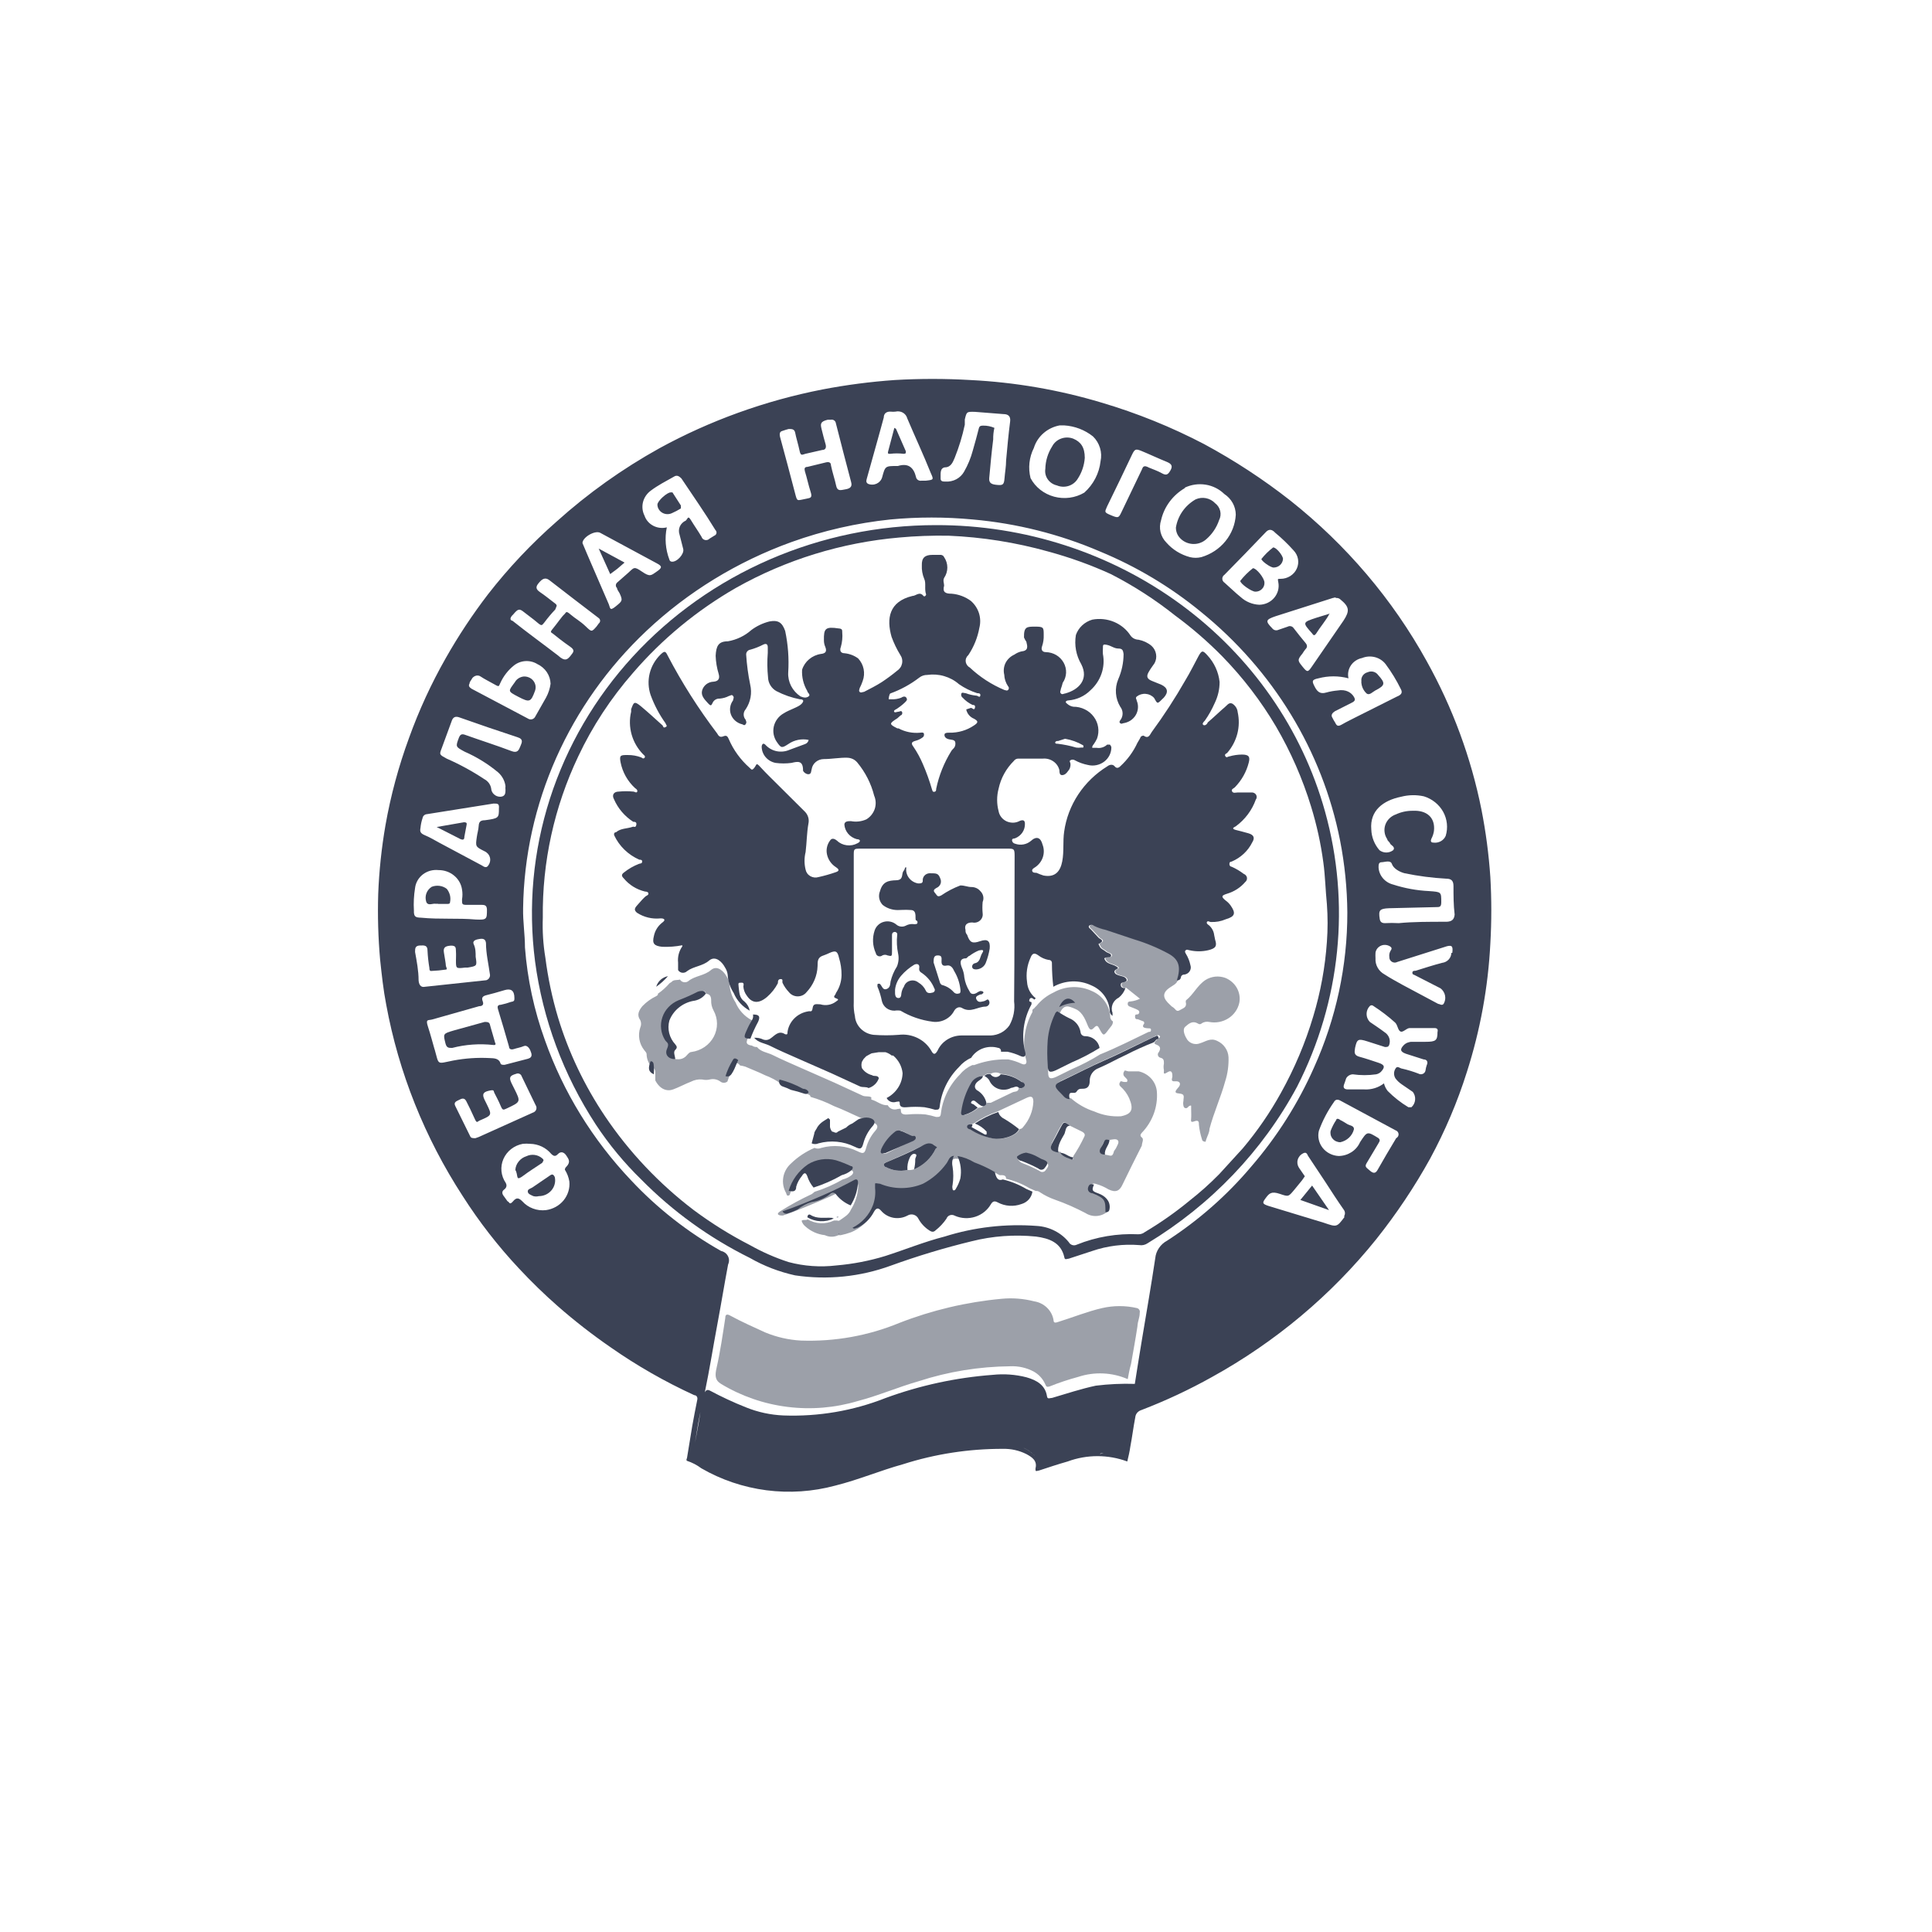 <svg width="50" height="50" viewBox="0 0 50 50" fill="none" xmlns="http://www.w3.org/2000/svg">
    <path d="M38.57 22.699C38.53 22.111 38.453 21.526 38.339 20.948C38.071 19.608 37.593 18.314 36.923 17.111C36.042 15.515 34.842 14.102 33.392 12.953C32.694 12.405 31.948 11.917 31.162 11.493C30.316 11.051 29.426 10.691 28.506 10.419C27.403 10.088 26.262 9.892 25.109 9.835C24.459 9.797 23.808 9.797 23.158 9.835C22.527 9.879 21.9 9.961 21.28 10.08C19.802 10.37 18.38 10.882 17.069 11.599C16.109 12.132 15.216 12.768 14.407 13.496C13.755 14.068 13.161 14.698 12.632 15.377C12.229 15.903 11.863 16.455 11.538 17.029C11.16 17.693 10.841 18.387 10.584 19.102C10.315 19.835 10.111 20.59 9.976 21.356C9.874 21.945 9.811 22.54 9.788 23.137C9.771 23.702 9.787 24.268 9.837 24.831C9.879 25.228 9.922 25.625 9.995 25.999C10.318 27.758 10.991 29.441 11.976 30.956C12.4 31.62 12.886 32.246 13.428 32.825C13.744 33.164 14.079 33.491 14.431 33.8C14.867 34.182 15.325 34.539 15.804 34.869C16.484 35.345 17.209 35.759 17.968 36.107C18.01 36.107 18.059 36.142 18.047 36.218C17.998 36.451 17.956 36.685 17.913 36.918C17.871 37.152 17.828 37.461 17.779 37.736C17.779 37.736 17.749 37.788 17.779 37.806C17.913 37.85 18.038 37.915 18.15 37.999C18.665 38.297 19.238 38.49 19.834 38.568C20.43 38.645 21.035 38.604 21.614 38.448C22.222 38.296 22.781 38.057 23.371 37.894C24.204 37.628 25.076 37.494 25.953 37.496C26.165 37.491 26.374 37.537 26.561 37.631C26.701 37.707 26.853 37.8 26.798 38.004C26.798 38.086 26.798 38.075 26.889 38.057C27.138 37.975 27.381 37.894 27.631 37.823C28.127 37.639 28.678 37.639 29.174 37.823C29.205 37.695 29.235 37.566 29.253 37.438C29.302 37.181 29.332 36.93 29.381 36.679C29.385 36.636 29.402 36.596 29.43 36.562C29.459 36.529 29.496 36.505 29.539 36.492C30.167 36.251 30.777 35.966 31.362 35.639C33.01 34.729 34.455 33.517 35.616 32.072C36.141 31.413 36.609 30.714 37.014 29.981C37.401 29.265 37.719 28.517 37.962 27.745C38.309 26.664 38.513 25.546 38.57 24.416C38.603 23.844 38.603 23.271 38.57 22.699ZM36.85 20.609C37.064 20.675 37.243 20.819 37.349 21.009C37.454 21.2 37.478 21.423 37.415 21.631C37.39 21.691 37.344 21.74 37.286 21.772C37.227 21.804 37.159 21.816 37.093 21.806C37.026 21.806 37.02 21.759 37.044 21.707C37.078 21.643 37.101 21.573 37.111 21.502C37.148 21.152 36.917 20.965 36.564 20.983C36.413 20.981 36.263 21.013 36.127 21.076C36.063 21.098 36.005 21.134 35.958 21.18C35.91 21.227 35.874 21.283 35.852 21.345C35.831 21.407 35.824 21.472 35.833 21.537C35.841 21.602 35.865 21.664 35.902 21.718C35.902 21.759 35.963 21.788 35.975 21.829C35.987 21.87 36.127 21.917 36.054 22.004C36.003 22.042 35.941 22.063 35.877 22.063C35.814 22.063 35.752 22.042 35.701 22.004C35.57 21.853 35.495 21.664 35.489 21.467C35.446 20.977 35.798 20.714 36.26 20.62C36.453 20.57 36.655 20.566 36.85 20.609ZM35.252 17.029C35.357 16.986 35.474 16.979 35.584 17.007C35.694 17.036 35.791 17.099 35.859 17.187C36.011 17.391 36.143 17.608 36.254 17.835C36.309 17.934 36.254 17.987 36.151 18.028L35.069 18.571C34.96 18.629 34.844 18.682 34.735 18.746C34.626 18.81 34.595 18.787 34.553 18.699C34.528 18.662 34.506 18.623 34.486 18.582C34.431 18.501 34.486 18.448 34.547 18.407L34.984 18.186C35.081 18.139 35.081 18.098 35.027 18.016C34.972 17.934 34.844 17.829 34.613 17.87C34.515 17.879 34.417 17.896 34.322 17.923C34.152 17.975 34.079 17.882 34.018 17.759C33.957 17.637 33.939 17.59 34.121 17.555C34.376 17.487 34.645 17.487 34.899 17.555C34.886 17.498 34.884 17.439 34.895 17.382C34.905 17.325 34.928 17.27 34.961 17.221C34.993 17.172 35.036 17.13 35.086 17.097C35.136 17.064 35.192 17.041 35.252 17.029ZM34.492 15.476C34.522 15.476 34.553 15.447 34.577 15.476C34.597 15.474 34.617 15.476 34.636 15.482C34.655 15.488 34.672 15.498 34.686 15.511C34.923 15.704 34.935 15.809 34.771 16.06L33.951 17.251C33.848 17.403 33.83 17.403 33.708 17.251C33.586 17.099 33.568 17.082 33.708 16.913C33.73 16.876 33.755 16.841 33.781 16.807C33.842 16.749 33.836 16.696 33.781 16.632C33.726 16.568 33.574 16.381 33.477 16.253C33.461 16.23 33.436 16.213 33.408 16.207C33.38 16.2 33.35 16.204 33.325 16.218L33.088 16.299C33.06 16.313 33.028 16.316 32.998 16.309C32.968 16.301 32.941 16.283 32.924 16.259C32.742 16.072 32.754 16.037 33.009 15.949L34.492 15.476ZM33.003 13.788C33.173 13.928 33.331 14.081 33.477 14.244C33.537 14.306 33.577 14.384 33.592 14.468C33.607 14.552 33.596 14.639 33.56 14.717C33.525 14.795 33.467 14.861 33.392 14.908C33.318 14.955 33.231 14.98 33.143 14.98C33.052 14.98 33.07 14.98 33.082 15.067C33.096 15.137 33.094 15.21 33.076 15.28C33.058 15.349 33.024 15.414 32.977 15.47C32.931 15.525 32.872 15.57 32.805 15.602C32.738 15.633 32.664 15.65 32.59 15.651C32.41 15.643 32.24 15.572 32.11 15.453C31.964 15.336 31.83 15.201 31.69 15.079C31.673 15.068 31.658 15.053 31.648 15.035C31.638 15.017 31.633 14.997 31.633 14.977C31.633 14.957 31.638 14.937 31.648 14.919C31.658 14.901 31.673 14.886 31.69 14.874C32.049 14.512 32.401 14.145 32.754 13.777C32.833 13.689 32.912 13.689 33.003 13.788ZM30.663 12.62C30.83 12.541 31.018 12.514 31.201 12.543C31.385 12.572 31.554 12.657 31.684 12.784C31.775 12.844 31.85 12.924 31.902 13.017C31.954 13.111 31.981 13.215 31.982 13.321C31.968 13.57 31.875 13.809 31.715 14.005C31.556 14.202 31.337 14.346 31.089 14.419C30.993 14.442 30.893 14.442 30.797 14.419C30.56 14.356 30.348 14.226 30.189 14.045C30.113 13.969 30.06 13.875 30.035 13.772C30.011 13.669 30.016 13.562 30.049 13.461C30.088 13.29 30.162 13.129 30.268 12.986C30.373 12.844 30.508 12.723 30.663 12.632V12.62ZM28.652 13.105C28.87 12.661 29.083 12.218 29.296 11.768C29.369 11.616 29.393 11.61 29.551 11.675C29.709 11.739 29.983 11.867 30.201 11.955C30.311 12.002 30.359 12.054 30.293 12.171C30.226 12.288 30.183 12.311 30.068 12.247C29.952 12.182 29.843 12.148 29.733 12.101C29.705 12.084 29.674 12.072 29.642 12.066C29.575 12.066 29.569 12.113 29.551 12.153C29.375 12.527 29.192 12.895 29.016 13.269C28.95 13.409 28.931 13.409 28.749 13.333C28.567 13.257 28.591 13.251 28.652 13.105ZM26.756 11.593C26.801 11.446 26.887 11.314 27.005 11.211C27.122 11.108 27.268 11.038 27.424 11.009H27.54C27.814 11.026 28.075 11.126 28.287 11.295C28.372 11.378 28.434 11.48 28.468 11.593C28.502 11.705 28.507 11.823 28.482 11.937C28.448 12.248 28.299 12.536 28.062 12.749C27.947 12.817 27.818 12.862 27.683 12.88C27.549 12.898 27.412 12.889 27.281 12.854C27.151 12.819 27.029 12.758 26.924 12.676C26.819 12.594 26.733 12.491 26.671 12.375C26.604 12.113 26.634 11.836 26.756 11.593ZM24.452 12.095C24.61 12.095 24.659 11.961 24.707 11.85C24.819 11.571 24.907 11.284 24.969 10.991C24.969 10.945 24.969 10.904 24.969 10.857C25.017 10.653 25.017 10.653 25.236 10.659L25.972 10.717C26.093 10.717 26.16 10.775 26.142 10.91C26.099 11.242 26.069 11.575 26.038 11.914C26.038 12.072 26.008 12.229 25.996 12.387C25.984 12.545 25.947 12.562 25.814 12.55C25.68 12.539 25.589 12.515 25.601 12.375C25.631 12.037 25.662 11.704 25.704 11.371C25.702 11.271 25.712 11.171 25.735 11.073C25.645 11.034 25.547 11.014 25.449 11.015C25.4 11.015 25.352 11.015 25.334 11.079C25.285 11.277 25.23 11.47 25.175 11.663C25.125 11.852 25.049 12.035 24.951 12.206C24.905 12.289 24.835 12.357 24.75 12.403C24.665 12.448 24.568 12.469 24.471 12.463C24.404 12.463 24.337 12.463 24.343 12.375C24.349 12.288 24.312 12.118 24.452 12.095ZM22.441 12.358L22.702 11.423C22.757 11.219 22.817 11.015 22.872 10.804C22.872 10.705 22.939 10.647 23.049 10.653C23.091 10.658 23.134 10.658 23.176 10.653C23.208 10.645 23.241 10.643 23.274 10.648C23.306 10.652 23.338 10.663 23.366 10.679C23.394 10.696 23.419 10.717 23.439 10.743C23.458 10.768 23.472 10.797 23.48 10.828C23.68 11.301 23.899 11.768 24.088 12.241C24.167 12.416 24.167 12.416 23.96 12.44H23.851C23.834 12.443 23.817 12.443 23.801 12.44C23.784 12.436 23.769 12.43 23.755 12.421C23.741 12.411 23.73 12.399 23.721 12.385C23.712 12.372 23.707 12.356 23.705 12.34C23.644 12.095 23.504 11.978 23.237 12.06H23.219C22.909 12.06 22.909 12.06 22.83 12.352C22.82 12.388 22.802 12.421 22.777 12.449C22.753 12.478 22.722 12.501 22.688 12.517C22.653 12.533 22.615 12.542 22.577 12.542C22.538 12.543 22.5 12.536 22.465 12.521C22.392 12.48 22.429 12.41 22.441 12.358ZM20.259 11.149C20.309 11.131 20.36 11.115 20.411 11.102C20.496 11.102 20.563 11.102 20.581 11.207C20.599 11.312 20.66 11.505 20.691 11.657C20.721 11.809 20.757 11.768 20.842 11.745L21.28 11.645C21.371 11.645 21.389 11.575 21.365 11.493C21.341 11.412 21.292 11.231 21.262 11.102C21.231 10.974 21.225 10.91 21.42 10.863H21.499C21.514 10.859 21.53 10.859 21.545 10.862C21.561 10.865 21.575 10.871 21.588 10.88C21.601 10.889 21.611 10.9 21.619 10.914C21.626 10.927 21.631 10.941 21.633 10.956C21.76 11.464 21.894 11.966 22.027 12.475C22.07 12.62 21.967 12.65 21.863 12.667C21.76 12.685 21.669 12.72 21.639 12.568C21.608 12.416 21.541 12.223 21.505 12.042C21.505 11.966 21.45 11.949 21.377 11.966L20.897 12.083C20.824 12.083 20.812 12.124 20.83 12.194C20.885 12.369 20.921 12.55 20.976 12.72C21.031 12.889 20.976 12.883 20.867 12.907C20.618 12.953 20.636 12.994 20.575 12.761C20.447 12.276 20.32 11.786 20.186 11.301C20.168 11.207 20.186 11.166 20.259 11.149ZM16.837 12.702C17.02 12.562 17.227 12.457 17.445 12.334C17.524 12.282 17.585 12.334 17.634 12.381C17.931 12.825 18.241 13.269 18.515 13.718C18.526 13.729 18.535 13.741 18.539 13.755C18.544 13.77 18.545 13.785 18.542 13.799C18.539 13.814 18.532 13.828 18.522 13.839C18.512 13.85 18.499 13.859 18.485 13.864L18.363 13.94C18.348 13.956 18.33 13.967 18.309 13.973C18.288 13.979 18.266 13.98 18.245 13.975C18.224 13.97 18.205 13.96 18.189 13.946C18.174 13.932 18.162 13.914 18.156 13.893C18.071 13.748 17.974 13.613 17.889 13.473C17.804 13.333 17.81 13.409 17.749 13.473C17.681 13.503 17.627 13.555 17.596 13.621C17.566 13.687 17.562 13.761 17.585 13.829C17.615 13.958 17.652 14.08 17.682 14.209C17.713 14.337 17.518 14.553 17.384 14.536C17.37 14.535 17.356 14.529 17.345 14.52C17.334 14.51 17.326 14.497 17.324 14.483C17.222 14.216 17.199 13.927 17.257 13.648C17.139 13.678 17.013 13.663 16.905 13.606C16.798 13.55 16.717 13.456 16.68 13.345C16.625 13.236 16.612 13.114 16.64 12.997C16.669 12.88 16.739 12.776 16.837 12.702ZM15.531 13.788L16.995 14.577C17.141 14.653 17.141 14.694 16.995 14.793C16.85 14.892 16.825 14.939 16.613 14.793C16.4 14.647 16.412 14.688 16.242 14.839L15.969 15.079C15.949 15.098 15.938 15.123 15.938 15.149C15.938 15.175 15.949 15.2 15.969 15.219C15.969 15.26 16.011 15.307 16.035 15.353C16.12 15.54 16.108 15.552 15.944 15.686C15.78 15.82 15.798 15.75 15.756 15.639L15.282 14.542C15.221 14.407 15.166 14.267 15.105 14.127L15.075 14.057C15.069 13.911 15.391 13.718 15.531 13.788ZM13.282 15.902C13.404 15.756 13.44 15.745 13.556 15.838C13.671 15.931 13.793 16.013 13.908 16.113C14.024 16.212 14.024 16.183 14.085 16.113C14.173 15.995 14.268 15.881 14.37 15.774L14.407 15.68C14.407 15.634 14.358 15.616 14.334 15.593C14.212 15.499 14.097 15.406 13.975 15.324C13.854 15.242 13.866 15.178 13.945 15.085C14.024 14.991 14.103 14.927 14.218 15.015C14.644 15.342 15.069 15.675 15.495 15.996C15.506 16.004 15.515 16.014 15.521 16.027C15.528 16.039 15.531 16.052 15.531 16.066C15.531 16.079 15.528 16.093 15.521 16.105C15.515 16.117 15.506 16.128 15.495 16.136L15.44 16.212C15.312 16.358 15.312 16.358 15.16 16.212C15.008 16.066 14.893 16.013 14.765 15.902C14.638 15.791 14.656 15.855 14.601 15.902C14.546 15.949 14.413 16.142 14.316 16.259C14.218 16.375 14.261 16.358 14.316 16.404C14.37 16.451 14.595 16.626 14.741 16.726C14.887 16.825 14.85 16.866 14.771 16.965C14.692 17.064 14.625 17.134 14.443 16.965C14.048 16.661 13.659 16.381 13.264 16.066C13.191 16.054 13.191 15.984 13.282 15.902ZM12.152 17.689C12.152 17.642 12.194 17.607 12.213 17.567C12.231 17.526 12.334 17.438 12.438 17.508C12.541 17.578 12.687 17.648 12.808 17.718C12.93 17.788 12.906 17.753 12.948 17.677C13.027 17.501 13.148 17.345 13.301 17.222C13.385 17.155 13.489 17.116 13.598 17.109C13.708 17.103 13.816 17.13 13.908 17.187C14.008 17.234 14.092 17.306 14.152 17.395C14.212 17.485 14.245 17.588 14.249 17.695C14.232 17.819 14.193 17.94 14.133 18.051L13.854 18.542C13.846 18.559 13.835 18.575 13.82 18.587C13.806 18.6 13.789 18.609 13.77 18.614C13.751 18.619 13.731 18.62 13.712 18.616C13.693 18.613 13.675 18.605 13.659 18.594L12.201 17.823C12.134 17.777 12.122 17.742 12.152 17.689ZM11.429 19.371L11.684 18.676C11.72 18.559 11.781 18.524 11.903 18.571C12.395 18.746 12.893 18.915 13.392 19.079C13.562 19.131 13.501 19.225 13.465 19.318C13.428 19.412 13.392 19.494 13.246 19.441C12.845 19.289 12.438 19.161 12.03 19.015C11.945 18.985 11.909 19.015 11.879 19.085C11.787 19.33 11.787 19.324 12.024 19.453C12.339 19.591 12.632 19.772 12.893 19.99C12.998 20.084 13.065 20.21 13.082 20.346C13.078 20.377 13.078 20.408 13.082 20.439C13.082 20.515 13.082 20.615 12.948 20.62C12.887 20.621 12.829 20.598 12.785 20.558C12.741 20.518 12.714 20.463 12.711 20.404C12.703 20.354 12.682 20.307 12.652 20.265C12.621 20.224 12.581 20.189 12.535 20.165C12.228 19.961 11.902 19.783 11.562 19.634C11.368 19.529 11.368 19.529 11.429 19.371ZM10.937 21.169C10.941 21.142 10.955 21.118 10.976 21.1C10.997 21.082 11.024 21.071 11.052 21.07L12.772 20.796C12.881 20.796 12.924 20.796 12.912 20.924C12.912 21.164 12.912 21.181 12.547 21.228C12.444 21.228 12.395 21.263 12.389 21.368C12.383 21.473 12.352 21.567 12.34 21.66C12.304 21.911 12.304 21.911 12.535 22.028C12.57 22.043 12.6 22.065 12.625 22.092C12.65 22.12 12.668 22.153 12.678 22.188C12.688 22.223 12.689 22.26 12.682 22.296C12.675 22.332 12.66 22.366 12.638 22.396C12.589 22.477 12.523 22.431 12.468 22.396L11.374 21.812C11.253 21.747 11.131 21.672 11.003 21.619C10.876 21.567 10.864 21.52 10.882 21.426C10.89 21.339 10.908 21.253 10.937 21.169ZM10.712 23.564C10.7 23.368 10.711 23.173 10.742 22.98C10.75 22.911 10.773 22.845 10.808 22.784C10.843 22.724 10.89 22.671 10.946 22.628C11.003 22.585 11.068 22.553 11.137 22.534C11.206 22.516 11.278 22.51 11.35 22.518C11.497 22.517 11.64 22.567 11.752 22.66C11.864 22.752 11.937 22.88 11.957 23.02C11.972 23.106 11.972 23.192 11.957 23.277C11.957 23.406 11.957 23.418 12.091 23.418H12.474C12.571 23.418 12.596 23.453 12.602 23.534C12.602 23.791 12.602 23.809 12.31 23.797C11.86 23.756 11.38 23.797 10.9 23.75C10.76 23.745 10.706 23.733 10.712 23.564ZM10.833 25.368C10.833 25.123 10.785 24.877 10.742 24.638C10.742 24.545 10.742 24.474 10.87 24.469C10.997 24.463 11.064 24.469 11.064 24.603C11.071 24.754 11.088 24.904 11.113 25.053C11.113 25.088 11.113 25.134 11.168 25.128C11.292 25.123 11.415 25.111 11.538 25.093C11.593 25.093 11.538 25.023 11.538 24.983C11.538 24.942 11.508 24.772 11.49 24.661C11.471 24.55 11.49 24.486 11.654 24.474C11.818 24.463 11.793 24.545 11.8 24.626C11.806 24.708 11.8 24.778 11.8 24.86C11.8 25.064 11.8 25.07 12.037 25.041H12.103C12.347 25 12.347 25 12.31 24.761C12.31 24.655 12.31 24.545 12.261 24.439C12.213 24.334 12.34 24.311 12.419 24.299C12.498 24.288 12.565 24.299 12.577 24.404C12.577 24.679 12.644 24.953 12.681 25.228C12.684 25.258 12.675 25.289 12.658 25.314C12.64 25.34 12.614 25.359 12.584 25.368L11.003 25.537C10.876 25.567 10.839 25.461 10.833 25.368ZM11.246 27.155C11.192 26.968 11.143 26.775 11.076 26.571C11.009 26.366 11.076 26.413 11.186 26.384L12.401 26.04C12.48 26.04 12.529 26.004 12.492 25.911C12.456 25.818 12.492 25.777 12.596 25.753C12.699 25.73 12.899 25.672 13.057 25.625C13.216 25.578 13.313 25.625 13.313 25.829C13.313 25.888 13.313 25.917 13.228 25.928C13.14 25.959 13.051 25.985 12.96 26.004C12.875 26.004 12.869 26.057 12.887 26.115C12.985 26.437 13.082 26.764 13.173 27.085C13.173 27.155 13.234 27.172 13.301 27.149C13.367 27.126 13.477 27.108 13.556 27.073C13.635 27.038 13.702 27.126 13.726 27.19C13.75 27.254 13.805 27.359 13.665 27.4L13.057 27.558C13.009 27.558 12.966 27.558 12.954 27.523C12.912 27.383 12.778 27.388 12.675 27.383C12.357 27.366 12.039 27.388 11.727 27.447C11.289 27.534 11.368 27.575 11.246 27.149V27.155ZM12.304 29.456C12.225 29.456 12.188 29.456 12.164 29.397L11.781 28.62C11.733 28.521 11.818 28.498 11.885 28.463C11.951 28.428 12.018 28.404 12.067 28.498C12.116 28.591 12.213 28.79 12.28 28.942C12.347 29.093 12.347 29.023 12.425 28.994C12.735 28.86 12.735 28.86 12.596 28.574L12.541 28.463C12.474 28.323 12.498 28.264 12.65 28.229C12.802 28.194 12.766 28.229 12.796 28.288C12.827 28.346 12.912 28.51 12.96 28.626C13.009 28.743 13.027 28.726 13.118 28.685C13.477 28.515 13.483 28.521 13.307 28.171L13.24 28.037C13.167 27.885 13.191 27.838 13.355 27.791C13.369 27.785 13.384 27.781 13.4 27.781C13.415 27.781 13.43 27.784 13.444 27.79C13.458 27.796 13.47 27.805 13.48 27.817C13.49 27.828 13.497 27.841 13.501 27.855C13.623 28.101 13.738 28.352 13.86 28.597C13.872 28.614 13.88 28.633 13.883 28.654C13.886 28.674 13.884 28.695 13.877 28.715C13.87 28.734 13.858 28.752 13.842 28.766C13.826 28.78 13.807 28.79 13.787 28.796L12.389 29.426L12.304 29.456ZM14.619 30.273C14.678 30.366 14.717 30.469 14.735 30.577C14.752 30.752 14.699 30.926 14.586 31.065C14.473 31.203 14.308 31.294 14.127 31.318C14.014 31.331 13.9 31.317 13.794 31.277C13.688 31.238 13.593 31.174 13.519 31.091C13.434 31.009 13.373 30.974 13.276 31.091C13.179 31.207 13.179 31.091 13.136 31.091L13.039 30.956C12.985 30.892 12.991 30.828 13.039 30.793C13.088 30.758 13.136 30.699 13.088 30.612C13.026 30.521 12.988 30.417 12.978 30.309C12.968 30.201 12.985 30.093 13.029 29.993C13.073 29.893 13.142 29.805 13.229 29.737C13.317 29.669 13.421 29.622 13.531 29.602C13.594 29.596 13.657 29.596 13.72 29.602C13.826 29.604 13.929 29.629 14.024 29.674C14.119 29.72 14.201 29.785 14.267 29.864C14.334 29.928 14.376 29.934 14.443 29.864C14.51 29.794 14.595 29.812 14.656 29.905C14.717 29.999 14.777 30.069 14.656 30.197C14.645 30.206 14.636 30.216 14.63 30.229C14.624 30.241 14.62 30.254 14.619 30.267V30.273ZM17.986 37.339C18.041 37.023 18.083 36.702 18.162 36.393C18.16 36.348 18.16 36.303 18.162 36.258C18.126 36.62 18.053 36.983 17.986 37.339ZM25.534 37.42C25.656 37.42 25.777 37.42 25.899 37.42H26.008C25.85 37.368 25.692 37.374 25.534 37.38V37.42ZM26.306 37.42C26.381 37.433 26.455 37.455 26.525 37.485C26.646 37.545 26.752 37.631 26.835 37.736C26.702 37.572 26.516 37.457 26.306 37.409V37.42ZM26.057 37.386C26.14 37.391 26.224 37.403 26.306 37.42C26.224 37.399 26.141 37.383 26.057 37.374V37.386ZM28.488 37.613C28.512 37.61 28.536 37.61 28.561 37.613C28.527 37.614 28.494 37.62 28.463 37.631L28.488 37.613ZM28.7 37.613H28.943H28.7ZM30.207 32.107C30.121 32.153 30.048 32.218 29.994 32.298C29.94 32.377 29.907 32.468 29.898 32.562C29.794 33.257 29.673 33.952 29.557 34.647C29.496 35.026 29.43 35.412 29.369 35.815C29.032 35.804 28.694 35.82 28.36 35.861C27.977 35.943 27.606 36.066 27.23 36.177C27.175 36.177 27.108 36.223 27.096 36.136C27.053 35.85 26.835 35.721 26.567 35.645C26.282 35.571 25.985 35.55 25.692 35.581C24.741 35.652 23.805 35.855 22.915 36.182C22.079 36.512 21.18 36.665 20.277 36.632C19.943 36.618 19.613 36.547 19.305 36.422C18.986 36.296 18.676 36.151 18.375 35.99C18.296 35.949 18.266 35.99 18.241 36.031C18.363 35.447 18.454 34.863 18.564 34.279C18.673 33.695 18.746 33.239 18.843 32.726C18.859 32.691 18.867 32.654 18.867 32.617C18.866 32.579 18.857 32.542 18.839 32.508C18.822 32.475 18.797 32.445 18.766 32.422C18.735 32.399 18.699 32.383 18.661 32.375C17.792 31.884 17.007 31.267 16.333 30.547C15.338 29.499 14.579 28.265 14.103 26.921C13.822 26.146 13.649 25.34 13.586 24.521C13.586 24.183 13.531 23.85 13.538 23.511C13.573 20.803 14.723 18.219 16.734 16.323C17.805 15.316 19.082 14.534 20.484 14.028C21.308 13.732 22.168 13.536 23.042 13.444C23.752 13.377 24.466 13.377 25.175 13.444C26.313 13.545 27.426 13.825 28.469 14.273C29.415 14.664 30.294 15.19 31.076 15.832C32.95 17.347 34.223 19.436 34.68 21.747C34.801 22.364 34.864 22.989 34.869 23.616C34.871 24.996 34.577 26.362 34.006 27.628C33.596 28.556 33.047 29.422 32.377 30.197C31.756 30.933 31.025 31.577 30.207 32.107ZM34.802 31.488C34.595 31.762 34.601 31.762 34.261 31.645L32.821 31.207C32.669 31.155 32.663 31.131 32.754 31.009C32.845 30.886 32.9 30.822 33.124 30.898C33.349 30.974 33.343 30.974 33.495 30.793L33.696 30.547C33.696 30.547 33.744 30.477 33.769 30.442L33.617 30.221C33.597 30.189 33.584 30.155 33.578 30.119C33.573 30.082 33.575 30.046 33.586 30.011C33.596 29.975 33.614 29.943 33.638 29.914C33.662 29.886 33.692 29.863 33.726 29.847C33.799 29.812 33.823 29.847 33.854 29.917L34.303 30.594C34.462 30.84 34.62 31.085 34.784 31.318C34.8 31.344 34.809 31.374 34.807 31.404C34.806 31.434 34.796 31.463 34.778 31.488H34.802ZM36.133 29.456C35.969 29.73 35.805 30.004 35.647 30.285C35.586 30.39 35.519 30.355 35.44 30.285C35.361 30.215 35.312 30.197 35.367 30.104C35.422 30.01 35.574 29.753 35.677 29.584C35.719 29.52 35.713 29.491 35.677 29.456C35.379 29.274 35.385 29.274 35.197 29.561C35.151 29.665 35.074 29.755 34.976 29.818C34.877 29.881 34.762 29.916 34.644 29.917C34.563 29.913 34.483 29.892 34.412 29.855C34.34 29.819 34.278 29.767 34.229 29.705C34.18 29.642 34.146 29.57 34.13 29.494C34.113 29.418 34.114 29.339 34.133 29.263C34.228 29 34.359 28.751 34.522 28.521C34.559 28.451 34.62 28.445 34.692 28.486L36.114 29.251C36.136 29.258 36.156 29.27 36.17 29.288C36.184 29.305 36.193 29.326 36.195 29.348C36.197 29.369 36.192 29.391 36.181 29.411C36.17 29.43 36.153 29.445 36.133 29.456ZM36.892 26.962H36.552C36.512 26.96 36.471 26.967 36.434 26.981C36.396 26.995 36.362 27.016 36.333 27.044C36.224 27.155 36.236 27.219 36.388 27.272L36.844 27.418C36.929 27.418 36.965 27.482 36.923 27.569C36.908 27.613 36.898 27.658 36.892 27.704C36.889 27.723 36.881 27.74 36.869 27.756C36.857 27.771 36.842 27.783 36.824 27.791C36.806 27.799 36.786 27.803 36.766 27.802C36.746 27.801 36.727 27.795 36.71 27.785C36.574 27.733 36.434 27.69 36.291 27.657C36.236 27.657 36.163 27.564 36.114 27.657C36.091 27.695 36.078 27.738 36.078 27.782C36.078 27.827 36.091 27.87 36.114 27.908C36.158 27.967 36.211 28.018 36.273 28.06L36.564 28.259C36.609 28.318 36.63 28.391 36.623 28.464C36.617 28.537 36.583 28.605 36.528 28.655C36.497 28.655 36.473 28.655 36.449 28.655C36.253 28.537 36.074 28.396 35.914 28.235C35.867 28.176 35.834 28.109 35.817 28.037C35.675 28.148 35.495 28.204 35.312 28.194H34.887C34.79 28.194 34.753 28.153 34.784 28.066C34.814 27.978 34.82 27.972 34.832 27.926C34.844 27.879 34.911 27.809 35.008 27.803C35.21 27.832 35.415 27.832 35.616 27.803C35.662 27.793 35.705 27.771 35.738 27.739C35.853 27.616 35.835 27.558 35.677 27.505C35.519 27.453 35.349 27.394 35.179 27.348C35.008 27.301 35.069 27.184 35.069 27.12C35.118 26.892 35.148 26.875 35.385 26.95L35.841 27.096C35.902 27.096 35.926 27.096 35.95 27.05C35.973 26.988 35.974 26.921 35.952 26.86C35.929 26.798 35.886 26.746 35.829 26.711C35.707 26.618 35.58 26.536 35.452 26.448C35.397 26.392 35.367 26.318 35.367 26.241C35.367 26.164 35.397 26.09 35.452 26.034C35.465 26.023 35.481 26.016 35.498 26.016C35.515 26.016 35.531 26.023 35.543 26.034C35.743 26.163 35.932 26.307 36.108 26.466C36.175 26.536 36.175 26.659 36.242 26.694C36.309 26.729 36.394 26.612 36.479 26.606C36.692 26.606 36.911 26.606 37.123 26.606C37.196 26.606 37.221 26.641 37.202 26.711C37.202 26.927 37.16 26.962 36.892 26.962ZM37.561 24.661C37.56 24.724 37.536 24.785 37.492 24.832C37.449 24.879 37.389 24.91 37.324 24.918C37.093 24.977 36.862 25.053 36.637 25.123C36.601 25.123 36.552 25.123 36.552 25.175C36.552 25.228 36.595 25.222 36.619 25.239L37.281 25.578C37.342 25.625 37.384 25.692 37.398 25.766C37.413 25.84 37.399 25.916 37.36 25.981C37.312 26.034 37.263 25.981 37.221 25.981L36.303 25.491C36.145 25.403 35.981 25.315 35.829 25.216C35.754 25.175 35.692 25.114 35.652 25.041C35.611 24.967 35.592 24.884 35.598 24.802C35.595 24.753 35.595 24.704 35.598 24.655C35.603 24.617 35.619 24.581 35.642 24.55C35.666 24.519 35.697 24.494 35.733 24.477C35.769 24.46 35.809 24.452 35.849 24.454C35.889 24.456 35.928 24.467 35.963 24.486C36.017 24.515 36.029 24.55 35.993 24.597C35.96 24.648 35.947 24.708 35.956 24.767C35.955 24.791 35.959 24.815 35.971 24.837C35.982 24.858 35.999 24.877 36.02 24.89C36.041 24.903 36.066 24.911 36.091 24.912C36.116 24.912 36.141 24.907 36.163 24.895L37.379 24.51C37.579 24.439 37.609 24.48 37.585 24.661H37.561ZM37.415 23.855C36.99 23.855 36.558 23.855 36.2 23.891C36.08 23.884 35.961 23.884 35.841 23.891C35.75 23.891 35.719 23.85 35.707 23.78C35.671 23.552 35.707 23.517 35.944 23.505L37.16 23.476C37.257 23.476 37.3 23.476 37.3 23.348C37.3 23.079 37.3 23.085 36.984 23.061C36.667 23.046 36.354 22.989 36.054 22.892C35.95 22.866 35.858 22.809 35.79 22.729C35.722 22.649 35.682 22.551 35.677 22.448C35.677 22.384 35.677 22.314 35.756 22.314C35.835 22.314 35.987 22.25 36.023 22.361C36.06 22.472 36.212 22.565 36.352 22.6C36.706 22.673 37.065 22.72 37.427 22.74C37.561 22.74 37.616 22.793 37.616 22.933C37.616 23.178 37.616 23.423 37.646 23.669C37.634 23.797 37.573 23.85 37.439 23.855H37.415Z" fill="#3B4255"/>
    <path opacity="0.5" d="M29.186 35.692C28.782 35.516 28.323 35.495 27.904 35.634C27.654 35.701 27.408 35.783 27.169 35.879C27.078 35.908 27.078 35.879 27.047 35.815C26.986 35.68 26.882 35.568 26.749 35.494C26.564 35.396 26.353 35.349 26.142 35.359C25.337 35.367 24.54 35.497 23.778 35.745C23.243 35.897 22.738 36.118 22.198 36.259C21.61 36.435 20.989 36.487 20.378 36.41C19.768 36.334 19.181 36.13 18.66 35.815C18.497 35.716 18.503 35.587 18.545 35.4C18.642 34.974 18.703 34.542 18.77 34.11C18.77 34.005 18.825 34.005 18.904 34.051C19.195 34.209 19.511 34.349 19.803 34.483C20.098 34.605 20.413 34.677 20.733 34.694C21.604 34.724 22.472 34.569 23.273 34.238C24.118 33.908 25.009 33.697 25.917 33.613C26.2 33.585 26.486 33.607 26.762 33.678C26.889 33.697 27.006 33.755 27.097 33.844C27.188 33.932 27.247 34.045 27.266 34.168C27.266 34.256 27.339 34.227 27.393 34.209C27.752 34.098 28.159 33.935 28.524 33.853C28.82 33.785 29.128 33.785 29.423 33.853C29.436 33.856 29.449 33.862 29.46 33.87C29.471 33.878 29.48 33.888 29.486 33.9C29.493 33.911 29.498 33.923 29.499 33.937C29.501 33.95 29.5 33.963 29.496 33.975C29.496 34.11 29.448 34.162 29.436 34.332C29.387 34.659 29.326 34.98 29.271 35.301C29.229 35.441 29.211 35.564 29.186 35.692Z" fill="#3B4255"/>
    <path d="M24.221 13.59C26.515 13.585 28.747 14.309 30.568 15.649C32.389 16.989 33.698 18.871 34.291 21C34.955 23.381 34.698 25.912 33.568 28.124C32.677 29.783 31.34 31.182 29.697 32.177C29.635 32.219 29.558 32.236 29.484 32.223C29.072 32.19 28.657 32.242 28.268 32.375L27.661 32.574C27.612 32.574 27.557 32.62 27.545 32.539C27.46 32.153 27.15 32.048 26.81 32.002C26.252 31.946 25.688 31.987 25.145 32.124C24.436 32.296 23.738 32.507 23.054 32.755C22.264 33.044 21.41 33.131 20.575 33.006C20.164 32.915 19.77 32.764 19.408 32.556C18.36 32.037 17.411 31.352 16.6 30.53C16.155 30.097 15.76 29.619 15.421 29.105C14.583 27.823 14.046 26.38 13.847 24.878C13.664 23.464 13.795 22.03 14.232 20.669C14.67 19.308 15.403 18.053 16.384 16.985C17.365 15.918 18.572 15.063 19.922 14.478C21.274 13.892 22.739 13.59 24.221 13.59ZM14.048 23.75C14.035 24.096 14.057 24.442 14.114 24.784C14.181 25.309 14.291 25.829 14.443 26.337C14.717 27.24 15.127 28.099 15.658 28.889C16.281 29.814 17.057 30.635 17.955 31.318C18.412 31.658 18.898 31.961 19.408 32.223C19.724 32.401 20.058 32.548 20.404 32.661C20.809 32.77 21.233 32.799 21.65 32.749C22.08 32.712 22.504 32.63 22.914 32.504C23.425 32.34 23.923 32.136 24.446 32.002C25.215 31.759 26.027 31.666 26.834 31.727C26.995 31.737 27.152 31.779 27.294 31.852C27.437 31.924 27.562 32.025 27.661 32.148C27.67 32.165 27.682 32.18 27.698 32.193C27.713 32.206 27.731 32.215 27.75 32.221C27.769 32.227 27.789 32.23 27.81 32.228C27.83 32.226 27.849 32.221 27.867 32.212C28.37 32.009 28.915 31.917 29.459 31.943C29.522 31.944 29.582 31.924 29.63 31.885C30.034 31.645 30.418 31.376 30.778 31.079C31.053 30.864 31.313 30.632 31.556 30.384L32.164 29.718C32.539 29.273 32.868 28.794 33.148 28.288C33.5 27.656 33.782 26.991 33.987 26.302C34.177 25.674 34.295 25.028 34.34 24.375C34.364 24.051 34.364 23.725 34.34 23.4C34.303 23.038 34.297 22.676 34.248 22.32C34.183 21.832 34.077 21.349 33.932 20.878C33.711 20.154 33.405 19.456 33.021 18.799C32.633 18.142 32.166 17.533 31.629 16.983C31.254 16.602 30.847 16.25 30.414 15.931C29.898 15.52 29.34 15.16 28.748 14.857C28.226 14.619 27.683 14.424 27.126 14.273C26.287 14.038 25.422 13.901 24.549 13.864C24.123 13.857 23.697 13.872 23.273 13.911C21.782 14.041 20.34 14.486 19.049 15.213C18.035 15.795 17.133 16.54 16.381 17.415C15.809 18.069 15.332 18.796 14.965 19.575C14.343 20.885 14.03 22.311 14.048 23.75Z" fill="#3B4255"/>
    <path d="M12.766 27.044C12.41 27.005 12.049 27.03 11.703 27.12C11.611 27.12 11.563 27.12 11.532 27.015C11.466 26.752 11.46 26.752 11.739 26.67L12.541 26.448C12.608 26.448 12.651 26.448 12.675 26.501C12.717 26.664 12.772 26.828 12.815 26.991C12.833 27.009 12.833 27.055 12.766 27.044Z" fill="#3B4255"/>
    <path d="M13.337 30.273C13.343 30.194 13.374 30.119 13.425 30.057C13.476 29.994 13.544 29.948 13.623 29.923C13.689 29.891 13.765 29.879 13.839 29.89C13.913 29.9 13.981 29.932 14.036 29.981C14.103 30.034 14.036 30.063 14.036 30.092C13.872 30.203 13.701 30.308 13.537 30.431C13.373 30.553 13.398 30.472 13.373 30.372C13.349 30.273 13.343 30.308 13.337 30.273Z" fill="#3B4255"/>
    <path d="M13.944 30.956C13.898 30.968 13.85 30.968 13.804 30.956C13.744 30.927 13.665 30.904 13.659 30.84C13.652 30.775 13.725 30.764 13.774 30.734L14.236 30.419C14.309 30.366 14.333 30.419 14.357 30.46C14.371 30.519 14.371 30.581 14.356 30.64C14.342 30.7 14.314 30.755 14.274 30.803C14.235 30.85 14.184 30.889 14.127 30.916C14.07 30.942 14.008 30.956 13.944 30.956Z" fill="#3B4255"/>
    <path d="M28.074 11.85C28.06 12.045 27.996 12.234 27.886 12.399C27.833 12.483 27.749 12.547 27.651 12.577C27.552 12.607 27.446 12.602 27.351 12.562C27.255 12.54 27.171 12.484 27.116 12.405C27.061 12.326 27.038 12.23 27.053 12.136C27.057 11.93 27.118 11.728 27.23 11.552C27.278 11.459 27.361 11.387 27.463 11.35C27.564 11.313 27.676 11.314 27.777 11.353C27.971 11.435 28.074 11.575 28.074 11.85Z" fill="#3B4255"/>
    <path d="M30.432 13.654C30.456 13.504 30.514 13.36 30.602 13.234C30.69 13.108 30.806 13.002 30.942 12.924C31.026 12.886 31.121 12.875 31.211 12.893C31.302 12.911 31.385 12.957 31.447 13.023C31.514 13.074 31.56 13.145 31.579 13.224C31.598 13.304 31.588 13.388 31.55 13.461C31.486 13.652 31.371 13.823 31.216 13.957C31.163 14.004 31.1 14.039 31.032 14.059C30.963 14.079 30.891 14.084 30.82 14.073C30.749 14.062 30.682 14.037 30.623 13.997C30.564 13.958 30.515 13.906 30.48 13.846C30.448 13.787 30.432 13.721 30.432 13.654Z" fill="#3B4255"/>
    <path d="M32.724 15.079C32.725 15.109 32.721 15.14 32.709 15.169C32.698 15.197 32.681 15.223 32.658 15.245C32.636 15.267 32.609 15.285 32.58 15.296C32.55 15.308 32.519 15.313 32.487 15.312C32.389 15.312 32.092 15.102 32.098 15.032C32.193 14.911 32.303 14.801 32.426 14.705C32.517 14.705 32.724 14.962 32.724 15.079Z" fill="#3B4255"/>
    <path d="M33.204 14.466C33.2 14.526 33.173 14.582 33.128 14.624C33.083 14.665 33.023 14.688 32.961 14.688C32.876 14.688 32.645 14.518 32.645 14.466C32.733 14.355 32.835 14.255 32.948 14.168C33.027 14.162 33.204 14.378 33.204 14.466Z" fill="#3B4255"/>
    <path d="M17.014 13.059C17.014 12.965 17.269 12.737 17.36 12.743H17.403L17.621 13.082C17.621 13.117 17.621 13.14 17.621 13.158C17.548 13.204 17.471 13.245 17.39 13.28C17.351 13.299 17.307 13.308 17.263 13.306C17.219 13.304 17.176 13.291 17.138 13.269C17.101 13.247 17.07 13.216 17.048 13.179C17.026 13.143 17.014 13.101 17.014 13.059Z" fill="#3B4255"/>
    <path d="M35.233 17.631C35.225 17.579 35.238 17.527 35.268 17.484C35.298 17.441 35.344 17.41 35.397 17.397C35.443 17.376 35.495 17.372 35.544 17.385C35.593 17.398 35.636 17.427 35.664 17.467C35.859 17.683 35.853 17.736 35.592 17.87C35.525 17.905 35.446 17.999 35.373 17.952C35.292 17.88 35.243 17.782 35.233 17.677C35.23 17.662 35.23 17.646 35.233 17.631Z" fill="#3B4255"/>
    <path d="M34.687 29.561C34.649 29.561 34.611 29.552 34.577 29.537C34.542 29.521 34.512 29.498 34.488 29.469C34.464 29.441 34.447 29.407 34.438 29.372C34.43 29.336 34.429 29.299 34.438 29.263C34.475 29.165 34.524 29.07 34.583 28.983C34.583 28.942 34.644 28.948 34.681 28.983C34.743 29.014 34.804 29.049 34.863 29.088C34.924 29.129 35.051 29.129 35.039 29.228C35.019 29.309 34.975 29.384 34.912 29.443C34.85 29.502 34.772 29.542 34.687 29.561Z" fill="#3B4255"/>
    <path d="M34.395 31.318L33.653 31.055L33.957 30.682L34.395 31.318Z" fill="#3B4255"/>
    <path d="M11.301 21.403L12.006 21.28C12.085 21.28 12.085 21.309 12.073 21.362L12.018 21.654C12.018 21.73 11.988 21.747 11.909 21.712L11.301 21.403Z" fill="#3B4255"/>
    <path d="M23.188 11.097L23.444 11.681C23.444 11.733 23.444 11.739 23.389 11.745C23.272 11.73 23.153 11.73 23.036 11.745C22.994 11.745 22.97 11.745 22.982 11.692L23.146 11.073L23.188 11.097Z" fill="#3B4255"/>
    <path d="M34.413 15.873C34.315 16.06 34.169 16.223 34.06 16.399C34.024 16.451 33.993 16.451 33.963 16.399C33.702 16.107 33.702 16.107 34.078 15.984L34.419 15.879L34.413 15.873Z" fill="#3B4255"/>
    <path d="M16.163 14.559L15.98 14.717L15.792 14.857L15.494 14.197L16.163 14.559Z" fill="#3B4255"/>
    <path d="M13.55 17.508C13.597 17.505 13.645 17.513 13.689 17.532C13.733 17.55 13.771 17.579 13.801 17.616C13.83 17.652 13.85 17.695 13.858 17.74C13.866 17.785 13.862 17.832 13.847 17.876C13.738 18.174 13.707 18.185 13.416 18.034C13.124 17.882 13.155 17.893 13.325 17.654C13.347 17.614 13.38 17.58 13.419 17.555C13.458 17.53 13.503 17.514 13.55 17.508Z" fill="#3B4255"/>
    <path d="M11.331 23.388C11.303 23.391 11.275 23.391 11.246 23.388C11.173 23.388 11.058 23.447 11.027 23.324C11.008 23.255 11.011 23.182 11.037 23.114C11.063 23.047 11.111 22.99 11.173 22.95C11.237 22.925 11.307 22.917 11.375 22.926C11.444 22.935 11.508 22.962 11.562 23.003C11.601 23.051 11.629 23.107 11.644 23.166C11.659 23.226 11.66 23.288 11.647 23.347C11.647 23.394 11.605 23.394 11.568 23.394H11.331V23.388Z" fill="#3B4255"/>
    <path opacity="0.5" d="M29.15 25.566C29.107 25.566 29.034 25.566 29.028 25.491C29.022 25.415 29.089 25.426 29.132 25.409C29.174 25.391 29.186 25.38 29.18 25.35C29.174 25.321 29.15 25.298 29.119 25.28C29.089 25.263 28.986 25.245 28.925 25.216C28.864 25.187 28.828 25.117 28.925 25.076L28.962 25.047C28.864 24.93 28.652 24.971 28.603 24.796C28.664 24.743 28.767 24.796 28.779 24.731C28.791 24.667 28.682 24.661 28.639 24.62C28.597 24.579 28.512 24.556 28.481 24.486C28.451 24.416 28.439 24.428 28.481 24.41C28.627 24.328 28.481 24.299 28.451 24.258L28.25 24.042C28.25 24.042 28.178 23.996 28.208 23.955C28.225 23.939 28.248 23.93 28.272 23.93C28.296 23.93 28.319 23.939 28.336 23.955C28.432 24.002 28.534 24.037 28.639 24.06L29.375 24.305C29.683 24.398 29.98 24.522 30.262 24.673C30.542 24.825 30.59 25.023 30.481 25.368C30.45 25.467 30.353 25.502 30.28 25.555C30.049 25.707 30.11 25.852 30.28 26.004C30.304 26.032 30.333 26.056 30.365 26.074C30.42 26.11 30.444 26.197 30.529 26.145C30.614 26.092 30.706 26.08 30.694 25.963C30.685 25.939 30.685 25.912 30.694 25.888C30.888 25.736 30.985 25.502 31.198 25.362C31.273 25.314 31.36 25.285 31.45 25.275C31.539 25.266 31.63 25.278 31.715 25.309C31.841 25.362 31.946 25.454 32.011 25.57C32.076 25.687 32.098 25.822 32.073 25.952C32.038 26.116 31.936 26.261 31.791 26.354C31.645 26.447 31.467 26.481 31.295 26.448C31.261 26.44 31.225 26.44 31.19 26.447C31.155 26.454 31.123 26.468 31.095 26.489C31.082 26.5 31.066 26.506 31.049 26.506C31.032 26.506 31.016 26.5 31.003 26.489C30.864 26.407 30.767 26.489 30.675 26.571C30.584 26.652 30.675 26.828 30.724 26.904C30.76 26.955 30.814 26.993 30.876 27.01C30.939 27.027 31.005 27.023 31.064 26.997C31.204 26.956 31.326 26.851 31.502 26.939C31.586 26.977 31.657 27.036 31.708 27.11C31.76 27.184 31.789 27.27 31.794 27.359C31.801 27.57 31.773 27.782 31.708 27.984C31.593 28.404 31.411 28.796 31.301 29.216C31.301 29.309 31.247 29.397 31.216 29.491C31.186 29.584 31.216 29.543 31.162 29.543C31.147 29.541 31.134 29.533 31.124 29.523C31.114 29.512 31.108 29.499 31.107 29.485C31.068 29.363 31.041 29.238 31.028 29.111C31.028 29.047 31.028 28.977 30.918 29.017C30.809 29.058 30.821 29.017 30.827 28.942C30.833 28.866 30.827 28.784 30.827 28.708C30.827 28.632 30.827 28.644 30.827 28.62C30.827 28.597 30.767 28.62 30.742 28.655C30.718 28.691 30.639 28.696 30.627 28.615C30.618 28.574 30.618 28.532 30.627 28.492C30.627 28.393 30.681 28.311 30.511 28.299C30.341 28.288 30.463 28.188 30.511 28.124C30.56 28.06 30.548 27.972 30.414 27.984C30.28 27.996 30.341 27.908 30.341 27.855C30.341 27.803 30.341 27.669 30.213 27.75C30.086 27.832 30.128 27.75 30.122 27.692C30.11 27.638 30.11 27.582 30.122 27.528C30.122 27.453 30.122 27.4 30.043 27.377C30.027 27.374 30.011 27.368 29.998 27.358C29.985 27.348 29.976 27.335 29.97 27.32C29.964 27.305 29.963 27.288 29.966 27.273C29.97 27.257 29.977 27.242 29.989 27.231C30.043 27.143 30.037 27.079 29.934 27.038C29.831 26.997 29.897 26.985 29.897 26.95C29.919 26.934 29.937 26.914 29.952 26.892C29.952 26.863 30.055 26.857 30.013 26.81C29.97 26.764 29.94 26.81 29.904 26.81L29.636 26.939C29.296 27.096 28.968 27.266 28.621 27.418C28.275 27.569 27.904 27.762 27.546 27.931C27.308 28.037 27.29 28.083 27.479 28.264C27.546 28.323 27.588 28.434 27.716 28.422C27.891 28.576 28.098 28.693 28.323 28.766C28.538 28.861 28.774 28.903 29.01 28.889C29.296 28.831 29.344 28.708 29.223 28.422C29.17 28.304 29.091 28.199 28.992 28.112C28.977 28.097 28.969 28.078 28.969 28.057C28.969 28.036 28.977 28.017 28.992 28.001C28.992 27.961 29.059 28.001 29.089 28.001C29.119 28.001 29.144 28.001 29.162 28.001C29.172 27.991 29.177 27.977 29.177 27.963C29.177 27.95 29.172 27.936 29.162 27.925L29.095 27.855C29.08 27.837 29.072 27.814 29.072 27.791C29.072 27.768 29.08 27.745 29.095 27.727C29.095 27.68 29.174 27.727 29.205 27.727C29.235 27.727 29.387 27.727 29.472 27.727C29.598 27.755 29.712 27.822 29.796 27.916C29.88 28.011 29.93 28.128 29.94 28.253C29.954 28.446 29.927 28.64 29.86 28.823C29.793 29.005 29.688 29.173 29.551 29.315C29.521 29.35 29.49 29.391 29.551 29.438C29.612 29.485 29.551 29.572 29.551 29.648C29.381 29.981 29.217 30.314 29.053 30.652C28.974 30.828 28.87 30.869 28.688 30.781C28.588 30.72 28.48 30.672 28.366 30.641C28.287 30.612 28.238 30.641 28.214 30.717C28.19 30.793 28.263 30.834 28.329 30.863C28.645 30.997 28.682 31.055 28.664 31.353C28.587 31.421 28.489 31.462 28.386 31.469C28.282 31.477 28.179 31.45 28.093 31.394C27.84 31.261 27.578 31.145 27.308 31.05C27.166 31.001 27.031 30.934 26.907 30.851C26.878 30.829 26.841 30.819 26.804 30.822L26.646 30.752C26.458 30.64 26.253 30.557 26.038 30.506C26.038 30.401 25.947 30.413 25.868 30.413C25.698 30.314 25.519 30.23 25.333 30.162C25.202 30.081 25.055 30.026 24.902 29.998L24.738 29.987C24.61 29.987 24.598 30.115 24.543 30.185C24.386 30.404 24.178 30.584 23.936 30.711C23.76 30.784 23.571 30.822 23.38 30.822C23.188 30.822 22.999 30.784 22.823 30.711C22.781 30.711 22.744 30.664 22.696 30.711C22.647 30.758 22.696 30.781 22.696 30.822C22.712 30.972 22.693 31.123 22.641 31.266C22.547 31.517 22.358 31.725 22.113 31.85L22.027 31.89C21.94 31.922 21.851 31.947 21.76 31.966H21.699C21.644 31.992 21.584 32.006 21.523 32.006C21.462 32.006 21.402 31.992 21.347 31.966C21.157 31.945 20.981 31.865 20.842 31.739C20.795 31.701 20.761 31.65 20.745 31.593C20.794 31.552 20.848 31.593 20.903 31.558C21.005 31.618 21.12 31.652 21.239 31.657C21.359 31.662 21.477 31.638 21.584 31.587H21.669C21.677 31.591 21.687 31.594 21.696 31.594C21.706 31.594 21.715 31.591 21.724 31.587C21.839 31.505 21.967 31.441 22.021 31.306C22.132 31.129 22.197 30.929 22.21 30.723C22.21 30.647 22.21 30.606 22.106 30.652C21.839 30.793 21.572 30.933 21.292 31.05C21.012 31.166 20.611 31.342 20.259 31.458C20.216 31.458 20.162 31.458 20.137 31.429C20.113 31.4 20.174 31.359 20.21 31.336C20.466 31.176 20.732 31.032 21.006 30.904C21.032 30.886 21.057 30.866 21.079 30.845C21.334 30.765 21.579 30.657 21.809 30.524C21.896 30.503 21.977 30.463 22.046 30.407C22.094 30.355 22.088 30.32 22.046 30.291C21.92 30.231 21.79 30.181 21.657 30.139C21.534 30.106 21.405 30.099 21.279 30.118C21.154 30.137 21.034 30.182 20.927 30.25C20.689 30.416 20.516 30.655 20.435 30.927C20.368 30.968 20.362 30.927 20.344 30.874C20.274 30.752 20.248 30.61 20.271 30.471C20.294 30.332 20.365 30.205 20.472 30.11C20.647 29.94 20.853 29.804 21.079 29.707C21.107 29.719 21.137 29.726 21.168 29.726C21.198 29.726 21.228 29.719 21.256 29.707C21.568 29.621 21.902 29.652 22.192 29.794C22.337 29.864 22.374 29.864 22.416 29.707C22.46 29.541 22.543 29.387 22.659 29.257C22.732 29.175 22.72 29.099 22.611 29.058C22.536 29.032 22.454 29.032 22.38 29.058C22.384 29.047 22.385 29.035 22.383 29.023C22.382 29.011 22.378 28.999 22.372 28.989C22.365 28.979 22.357 28.97 22.347 28.962C22.337 28.955 22.325 28.95 22.313 28.947C22.07 28.842 21.833 28.72 21.584 28.626C21.39 28.527 21.186 28.447 20.976 28.387C20.976 28.323 20.885 28.317 20.83 28.293C20.64 28.188 20.435 28.108 20.223 28.054C20.093 27.959 19.949 27.883 19.797 27.826C19.633 27.744 19.457 27.68 19.287 27.604C19.243 27.59 19.198 27.58 19.153 27.575C19.11 27.517 19.05 27.476 19.013 27.575C18.933 27.706 18.87 27.845 18.825 27.99C18.799 28.011 18.767 28.022 18.733 28.022C18.7 28.022 18.668 28.011 18.642 27.99C18.604 27.962 18.559 27.942 18.512 27.933C18.465 27.924 18.416 27.925 18.369 27.937C18.305 27.952 18.238 27.952 18.174 27.937C18.071 27.927 17.968 27.948 17.877 27.996C17.725 28.054 17.579 28.136 17.421 28.194C17.263 28.253 17.081 28.194 16.959 27.961C16.959 27.902 16.959 27.844 16.959 27.785C16.959 27.727 16.959 27.645 16.874 27.622C16.785 27.527 16.735 27.405 16.734 27.277C16.734 27.248 16.698 27.207 16.673 27.178C16.608 27.096 16.565 27 16.547 26.898C16.529 26.797 16.537 26.692 16.57 26.594C16.584 26.564 16.591 26.531 16.591 26.498C16.591 26.465 16.584 26.432 16.57 26.401C16.473 26.267 16.534 26.15 16.625 26.039C16.729 25.931 16.852 25.842 16.989 25.777L17.026 25.747V25.718C17.139 25.639 17.241 25.547 17.33 25.444L17.378 25.415C17.433 25.345 17.524 25.374 17.597 25.35C17.608 25.369 17.624 25.385 17.642 25.398C17.661 25.41 17.683 25.417 17.705 25.42C17.727 25.423 17.75 25.421 17.771 25.414C17.793 25.407 17.812 25.395 17.828 25.38C17.998 25.251 18.229 25.251 18.399 25.105C18.57 24.959 18.746 25.158 18.806 25.274C18.844 25.331 18.869 25.395 18.879 25.461C18.888 25.633 18.943 25.8 19.037 25.946C19.118 26.138 19.263 26.299 19.451 26.401L19.53 26.436C19.535 26.462 19.536 26.489 19.53 26.515C19.525 26.541 19.515 26.566 19.499 26.588C19.445 26.682 19.396 26.781 19.353 26.874C19.311 26.968 19.293 27.038 19.463 27.061C19.5 27.087 19.545 27.1 19.59 27.096C19.694 27.225 19.858 27.236 19.991 27.301C20.235 27.423 20.484 27.528 20.733 27.639L21.596 28.019L22.331 28.358C22.404 28.387 22.483 28.358 22.55 28.398C22.548 28.418 22.548 28.438 22.55 28.457C22.696 28.492 22.811 28.615 22.975 28.603C22.997 28.646 23.034 28.68 23.08 28.699C23.126 28.717 23.178 28.718 23.225 28.702C23.279 28.702 23.316 28.661 23.316 28.755C23.316 28.848 23.425 28.848 23.492 28.842C23.646 28.828 23.8 28.828 23.954 28.842C24.047 28.858 24.138 28.879 24.227 28.907C24.312 28.907 24.337 28.907 24.349 28.825C24.393 28.441 24.568 28.081 24.847 27.803C24.931 27.7 25.04 27.618 25.163 27.564C25.163 27.564 25.2 27.564 25.212 27.564C25.441 27.478 25.683 27.428 25.929 27.418H26.099C26.215 27.442 26.327 27.479 26.433 27.528C26.531 27.575 26.579 27.528 26.561 27.447C26.449 27.024 26.506 26.576 26.719 26.191C26.719 26.191 26.719 26.156 26.719 26.139C26.719 26.121 26.774 26.098 26.792 26.063L26.828 26.028C26.946 25.881 27.098 25.763 27.272 25.683C27.42 25.599 27.588 25.552 27.76 25.546C27.932 25.54 28.102 25.575 28.257 25.648C28.39 25.704 28.504 25.794 28.588 25.909C28.671 26.023 28.721 26.157 28.731 26.296C28.729 26.324 28.735 26.351 28.748 26.376C28.76 26.4 28.78 26.421 28.803 26.436C28.803 26.524 28.749 26.565 28.706 26.623C28.56 26.822 28.56 26.822 28.451 26.623C28.415 26.553 28.39 26.518 28.317 26.594C28.244 26.67 28.208 26.664 28.159 26.559C28.111 26.454 28.038 26.203 27.837 26.115C27.637 26.028 27.533 25.987 27.424 26.226C27.407 26.24 27.393 26.259 27.385 26.279C27.376 26.299 27.373 26.321 27.375 26.343C27.361 26.35 27.348 26.36 27.337 26.372C27.327 26.384 27.319 26.398 27.315 26.413C27.21 26.628 27.146 26.86 27.126 27.096C27.111 27.314 27.111 27.533 27.126 27.75C27.126 27.92 27.181 27.937 27.339 27.867L27.74 27.669C27.993 27.561 28.237 27.434 28.469 27.289C28.901 27.114 29.314 26.904 29.727 26.705C29.758 26.705 29.788 26.705 29.788 26.652C29.788 26.6 29.733 26.617 29.703 26.612C29.673 26.606 29.515 26.612 29.612 26.489C29.612 26.454 29.612 26.436 29.569 26.425L29.448 26.378C29.411 26.378 29.375 26.378 29.375 26.308C29.375 26.238 29.411 26.261 29.448 26.25C29.484 26.238 29.509 26.174 29.448 26.139C29.387 26.104 29.308 26.08 29.241 26.051C29.223 26.047 29.207 26.036 29.197 26.021C29.186 26.006 29.183 25.987 29.186 25.969C29.186 25.928 29.223 25.917 29.259 25.917C29.344 25.908 29.427 25.884 29.502 25.847L29.15 25.566ZM28.712 29.502C28.554 29.461 28.56 29.601 28.506 29.677C28.451 29.753 28.457 29.864 28.597 29.882C28.737 29.899 28.779 29.958 28.822 29.823C28.822 29.782 28.87 29.747 28.889 29.701C28.907 29.654 28.974 29.566 28.931 29.514C28.889 29.461 28.791 29.491 28.712 29.502ZM25.899 27.791C25.859 27.768 25.814 27.756 25.768 27.756C25.722 27.756 25.677 27.768 25.637 27.791C25.609 27.781 25.578 27.78 25.55 27.788C25.521 27.797 25.496 27.814 25.479 27.838H25.437C25.381 27.844 25.327 27.863 25.28 27.892C25.232 27.922 25.192 27.961 25.163 28.007C25.023 28.239 24.932 28.495 24.896 28.761C24.896 28.831 24.896 28.883 24.993 28.848C25.115 28.811 25.227 28.749 25.321 28.667C25.37 28.667 25.419 28.667 25.449 28.62C25.479 28.574 25.528 28.585 25.546 28.539C25.578 28.541 25.611 28.541 25.643 28.539L26.203 28.27C26.263 28.241 26.354 28.27 26.366 28.159C26.393 28.168 26.423 28.168 26.449 28.158C26.476 28.149 26.498 28.13 26.512 28.107C26.549 28.042 26.476 28.019 26.439 27.996C26.285 27.876 26.096 27.805 25.899 27.791ZM27.691 29.134C27.539 29.017 27.539 29.012 27.46 29.134C27.381 29.257 27.327 29.391 27.254 29.52C27.181 29.648 27.181 29.765 27.394 29.806H27.442C27.503 29.917 27.631 29.917 27.722 29.975C27.813 30.034 27.776 29.975 27.776 29.923C27.885 29.76 27.98 29.59 28.062 29.415C28.093 29.362 28.062 29.315 27.989 29.28L27.691 29.134ZM23.656 30.261C23.905 30.158 24.105 29.968 24.215 29.73C24.215 29.683 24.215 29.66 24.167 29.631C24.118 29.601 23.924 29.631 23.82 29.677C23.529 29.823 23.212 29.952 22.939 30.08C22.939 30.08 22.884 30.08 22.878 30.127C22.872 30.174 22.878 30.185 22.927 30.203C23.097 30.295 23.296 30.322 23.486 30.279C23.543 30.285 23.601 30.279 23.656 30.261ZM25.218 29.064L25.157 29.093C25.109 29.093 25.054 29.093 25.042 29.146C25.029 29.198 25.084 29.21 25.121 29.228C25.303 29.349 25.51 29.431 25.728 29.467C25.923 29.502 26.306 29.409 26.385 29.222C26.405 29.22 26.424 29.214 26.441 29.204C26.457 29.194 26.472 29.18 26.482 29.163C26.64 28.98 26.732 28.753 26.743 28.515C26.743 28.381 26.695 28.352 26.561 28.416L25.814 28.766C25.602 28.839 25.401 28.939 25.218 29.064ZM18.266 25.718C18.266 25.631 18.168 25.631 18.108 25.666C17.946 25.748 17.779 25.822 17.609 25.888C17.511 25.928 17.422 25.988 17.35 26.064C17.278 26.14 17.223 26.23 17.19 26.328C17.157 26.426 17.147 26.53 17.16 26.632C17.172 26.735 17.207 26.833 17.263 26.921C17.311 26.991 17.354 27.05 17.311 27.143C17.269 27.236 17.348 27.418 17.524 27.412C17.571 27.417 17.619 27.411 17.662 27.394C17.706 27.376 17.744 27.348 17.773 27.312C17.81 27.277 17.834 27.231 17.895 27.225C18.017 27.209 18.133 27.164 18.234 27.096C18.334 27.027 18.416 26.936 18.472 26.831C18.528 26.725 18.557 26.608 18.556 26.49C18.555 26.371 18.524 26.255 18.466 26.15C18.422 26.069 18.401 25.979 18.405 25.888C18.405 25.8 18.381 25.724 18.266 25.718ZM23.699 29.456C23.699 29.444 23.694 29.433 23.687 29.424C23.679 29.416 23.668 29.41 23.656 29.409C23.553 29.409 23.468 29.309 23.358 29.28C23.336 29.269 23.311 29.263 23.285 29.263C23.26 29.263 23.235 29.269 23.212 29.28C23.047 29.402 22.918 29.563 22.836 29.747C22.836 29.747 22.793 29.817 22.836 29.847C22.878 29.876 22.909 29.847 22.945 29.847L23.65 29.502C23.65 29.502 23.693 29.456 23.699 29.456ZM26.585 29.858C26.495 29.877 26.412 29.922 26.348 29.987C26.348 30.028 26.409 30.086 26.464 30.104C26.614 30.16 26.76 30.227 26.901 30.302C26.921 30.321 26.947 30.331 26.974 30.331C27.002 30.331 27.028 30.321 27.047 30.302C27.169 30.156 27.163 30.115 26.974 30.051L26.889 30.004C26.791 29.928 26.68 29.868 26.561 29.829L26.585 29.858ZM28.992 24.784H28.919H28.992Z" fill="#3B4255"/>
    <path d="M25.953 30.524C26.168 30.575 26.373 30.658 26.561 30.77L26.719 30.84C26.709 30.914 26.676 30.984 26.626 31.041C26.575 31.098 26.508 31.14 26.433 31.161C26.335 31.197 26.229 31.212 26.124 31.205C26.02 31.198 25.917 31.169 25.825 31.12C25.74 31.073 25.692 31.085 25.643 31.167C25.555 31.319 25.411 31.435 25.239 31.49C25.066 31.545 24.879 31.536 24.713 31.464C24.694 31.453 24.673 31.445 24.65 31.443C24.628 31.44 24.605 31.443 24.584 31.45C24.563 31.457 24.544 31.469 24.528 31.485C24.513 31.501 24.501 31.52 24.494 31.54C24.416 31.655 24.319 31.757 24.209 31.844C24.16 31.891 24.111 31.885 24.051 31.844C23.93 31.766 23.831 31.659 23.765 31.535C23.753 31.511 23.736 31.49 23.715 31.473C23.694 31.456 23.669 31.444 23.643 31.436C23.617 31.429 23.589 31.427 23.562 31.431C23.535 31.435 23.509 31.444 23.485 31.459C23.375 31.518 23.247 31.538 23.122 31.516C22.998 31.493 22.886 31.43 22.805 31.336C22.726 31.242 22.671 31.266 22.616 31.365C22.524 31.542 22.375 31.685 22.191 31.774C22.155 31.774 22.112 31.821 22.064 31.774C22.309 31.65 22.498 31.441 22.592 31.19C22.644 31.048 22.663 30.896 22.647 30.746C22.647 30.705 22.647 30.664 22.647 30.635C22.647 30.606 22.732 30.635 22.774 30.635C22.95 30.709 23.139 30.747 23.331 30.747C23.522 30.747 23.711 30.709 23.887 30.635C24.129 30.508 24.337 30.328 24.494 30.11C24.549 30.04 24.561 29.923 24.689 29.911C24.644 29.998 24.631 30.097 24.652 30.191C24.677 30.35 24.677 30.512 24.652 30.67C24.644 30.701 24.644 30.733 24.652 30.764C24.652 30.822 24.713 30.822 24.738 30.764C24.788 30.682 24.827 30.593 24.853 30.501C24.889 30.304 24.864 30.101 24.78 29.917C24.933 29.944 25.08 30 25.212 30.081C25.397 30.149 25.576 30.233 25.746 30.332C25.795 30.565 25.88 30.548 25.953 30.524Z" fill="#3B4255"/>
    <path d="M20.411 30.816C20.492 30.544 20.665 30.305 20.903 30.138C21.009 30.071 21.13 30.026 21.255 30.007C21.381 29.987 21.51 29.995 21.633 30.027C21.766 30.069 21.896 30.12 22.022 30.179C22.082 30.179 22.088 30.244 22.022 30.296C21.953 30.351 21.872 30.391 21.785 30.413C21.555 30.546 21.31 30.653 21.055 30.734C20.981 30.646 20.925 30.545 20.891 30.436C20.849 30.331 20.806 30.349 20.752 30.436C20.684 30.517 20.634 30.611 20.606 30.711C20.606 30.833 20.533 30.851 20.411 30.816Z" fill="#3B4255"/>
    <path d="M22.306 28.942C22.381 28.915 22.463 28.915 22.537 28.942C22.647 28.983 22.659 29.058 22.586 29.14C22.47 29.27 22.387 29.424 22.343 29.59C22.3 29.747 22.264 29.747 22.118 29.677C21.829 29.535 21.494 29.504 21.182 29.59C21.155 29.603 21.125 29.609 21.094 29.609C21.063 29.609 21.033 29.603 21.006 29.59L21.073 29.339C21.073 29.28 21.134 29.222 21.158 29.163C21.199 29.103 21.253 29.052 21.316 29.012L21.437 28.936L21.48 28.977V29.018V29.163C21.486 29.208 21.505 29.251 21.535 29.286C21.583 29.286 21.632 29.35 21.686 29.286L21.899 29.181C21.943 29.135 21.997 29.099 22.057 29.076L22.185 28.988C22.219 28.961 22.262 28.945 22.306 28.942Z" fill="#3B4255"/>
    <path d="M27.685 28.445C27.557 28.445 27.515 28.346 27.448 28.288C27.26 28.107 27.278 28.06 27.515 27.955C27.873 27.785 28.226 27.599 28.59 27.441C28.955 27.283 29.265 27.12 29.599 26.962L29.867 26.834C29.903 26.834 29.952 26.77 29.976 26.834C30 26.898 29.94 26.886 29.915 26.916C29.9 26.938 29.882 26.957 29.861 26.974C29.61 27.073 29.364 27.184 29.125 27.307C28.894 27.412 28.676 27.54 28.439 27.64C28.368 27.665 28.308 27.71 28.265 27.77C28.223 27.829 28.201 27.9 28.202 27.972C28.202 28.095 28.159 28.183 28.007 28.177C27.855 28.171 27.892 28.27 27.813 28.282H27.721C27.655 28.288 27.667 28.381 27.685 28.445Z" fill="#3B4255"/>
    <path d="M20.253 31.348C20.605 31.231 20.946 31.085 21.286 30.939C21.626 30.793 21.833 30.682 22.1 30.542C22.179 30.495 22.21 30.542 22.204 30.612C22.191 30.818 22.126 31.018 22.015 31.196C21.86 31.133 21.725 31.029 21.626 30.898C21.618 30.888 21.607 30.88 21.595 30.875C21.583 30.869 21.57 30.867 21.556 30.867C21.543 30.867 21.53 30.869 21.518 30.875C21.506 30.88 21.495 30.888 21.487 30.898C21.351 31.011 21.184 31.084 21.006 31.108C20.872 31.148 20.748 31.213 20.642 31.301C20.562 31.341 20.479 31.375 20.393 31.4C20.38 31.406 20.366 31.409 20.352 31.41C20.338 31.41 20.324 31.408 20.311 31.403C20.298 31.398 20.286 31.39 20.276 31.381C20.266 31.372 20.258 31.36 20.253 31.348Z" fill="#3B4255"/>
    <path d="M20.174 27.938C20.386 27.991 20.591 28.072 20.781 28.177C20.836 28.177 20.909 28.206 20.927 28.27C20.916 28.287 20.899 28.3 20.879 28.307C20.859 28.313 20.837 28.313 20.818 28.305C20.704 28.266 20.589 28.233 20.471 28.206C20.403 28.172 20.331 28.143 20.259 28.119C20.24 28.113 20.223 28.103 20.209 28.091C20.194 28.078 20.183 28.063 20.174 28.046C20.166 28.029 20.162 28.011 20.162 27.992C20.162 27.973 20.166 27.955 20.174 27.938Z" fill="#3B4255"/>
    <path d="M28.609 31.371C28.609 31.073 28.609 31.015 28.274 30.881C28.208 30.881 28.135 30.822 28.159 30.735C28.183 30.647 28.232 30.629 28.311 30.659C28.25 30.805 28.262 30.828 28.427 30.886C28.591 30.945 28.736 31.073 28.718 31.266C28.712 31.33 28.694 31.377 28.609 31.371Z" fill="#3B4255"/>
    <path d="M18.776 27.85C18.821 27.705 18.885 27.565 18.965 27.435C19.001 27.359 19.062 27.4 19.105 27.435C19.056 27.534 19.026 27.634 18.971 27.733C18.916 27.832 18.874 27.879 18.776 27.85Z" fill="#3B4255"/>
    <path d="M21.577 31.534C21.471 31.586 21.352 31.61 21.233 31.605C21.114 31.6 20.998 31.565 20.896 31.505C20.896 31.453 20.927 31.412 20.976 31.441C21.146 31.552 21.34 31.505 21.529 31.517L21.577 31.534Z" fill="#3B4255"/>
    <path d="M16.837 27.464C16.928 27.464 16.916 27.564 16.922 27.628C16.928 27.692 16.922 27.745 16.922 27.803C16.782 27.739 16.764 27.657 16.837 27.464Z" fill="#3B4255"/>
    <path d="M17.287 25.263C17.198 25.366 17.096 25.458 16.983 25.537C17.002 25.469 17.041 25.407 17.095 25.358C17.148 25.31 17.215 25.277 17.287 25.263Z" fill="#3B4255"/>
    <path d="M21.699 31.926H21.736C21.736 31.926 21.766 31.926 21.736 31.926C21.705 31.926 21.699 31.955 21.699 31.926Z" fill="#3B4255"/>
    <path d="M21.699 31.499C21.691 31.504 21.681 31.506 21.672 31.506C21.662 31.506 21.653 31.504 21.645 31.499C21.645 31.499 21.699 31.482 21.699 31.499Z" fill="#3B4255"/>
    <path d="M17.336 25.233L17.287 25.263L17.336 25.233Z" fill="#3B4255"/>
    <path d="M16.965 25.566L16.929 25.596L16.965 25.566Z" fill="#3B4255"/>
    <path d="M32.499 20.696C32.513 20.679 32.521 20.658 32.523 20.637C32.525 20.615 32.521 20.593 32.511 20.574C32.5 20.555 32.485 20.538 32.466 20.527C32.447 20.515 32.424 20.509 32.402 20.509H32.031C31.982 20.509 31.916 20.538 31.885 20.48C31.855 20.422 31.934 20.404 31.964 20.369C32.136 20.191 32.257 19.974 32.317 19.738C32.359 19.581 32.317 19.528 32.14 19.528C32.031 19.529 31.923 19.545 31.818 19.575C31.782 19.575 31.745 19.622 31.715 19.575C31.685 19.528 31.715 19.511 31.758 19.487C31.884 19.343 31.974 19.173 32.022 18.989C32.069 18.806 32.072 18.615 32.031 18.43C32.027 18.386 32.012 18.343 31.988 18.304C31.963 18.266 31.93 18.233 31.891 18.209C31.8 18.168 31.752 18.261 31.691 18.308C31.63 18.355 31.405 18.571 31.253 18.699C31.253 18.728 31.186 18.793 31.144 18.763C31.101 18.734 31.144 18.687 31.18 18.652C31.281 18.509 31.366 18.356 31.436 18.197C31.52 18.025 31.564 17.838 31.563 17.648C31.535 17.392 31.425 17.151 31.247 16.959C31.126 16.825 31.101 16.825 31.01 16.994C30.919 17.163 30.797 17.409 30.676 17.607C30.413 18.068 30.122 18.515 29.807 18.944C29.758 19.014 29.728 19.131 29.594 19.038C29.594 19.038 29.533 19.038 29.515 19.084C29.497 19.131 29.46 19.178 29.436 19.225C29.331 19.453 29.18 19.66 28.992 19.832C28.944 19.879 28.895 19.89 28.847 19.832C28.798 19.773 28.719 19.785 28.658 19.832C28.355 20.019 28.098 20.268 27.905 20.56C27.712 20.853 27.587 21.182 27.54 21.525C27.503 21.776 27.54 22.033 27.491 22.29C27.443 22.547 27.309 22.717 27.005 22.658C26.943 22.638 26.882 22.615 26.823 22.588C26.78 22.588 26.726 22.588 26.713 22.541C26.701 22.495 26.756 22.465 26.793 22.442C26.886 22.378 26.956 22.287 26.99 22.181C27.024 22.075 27.021 21.962 26.981 21.858C26.932 21.671 26.823 21.631 26.677 21.765C26.622 21.811 26.555 21.842 26.484 21.854C26.412 21.866 26.338 21.86 26.27 21.835C26.248 21.831 26.229 21.82 26.215 21.804C26.2 21.788 26.192 21.768 26.191 21.747C26.191 21.695 26.239 21.706 26.27 21.695C26.347 21.665 26.413 21.613 26.459 21.546C26.504 21.48 26.527 21.401 26.525 21.321C26.525 21.227 26.477 21.21 26.391 21.245C26.34 21.273 26.282 21.289 26.222 21.291C26.163 21.292 26.104 21.28 26.05 21.256C25.997 21.231 25.95 21.195 25.914 21.149C25.878 21.103 25.854 21.05 25.844 20.994C25.793 20.802 25.793 20.602 25.844 20.41C25.902 20.139 26.039 19.89 26.239 19.692C26.251 19.675 26.266 19.661 26.284 19.651C26.302 19.641 26.322 19.635 26.343 19.633H26.987C27.085 19.624 27.183 19.65 27.263 19.706C27.343 19.762 27.398 19.844 27.418 19.937C27.418 19.978 27.418 20.06 27.485 20.06C27.552 20.06 27.601 20.013 27.637 19.96C27.661 19.934 27.68 19.904 27.691 19.871C27.703 19.837 27.707 19.802 27.704 19.768C27.704 19.733 27.662 19.698 27.704 19.674C27.721 19.664 27.739 19.659 27.759 19.659C27.778 19.659 27.797 19.664 27.814 19.674C27.919 19.732 28.034 19.773 28.154 19.797C28.226 19.815 28.301 19.817 28.374 19.802C28.447 19.787 28.516 19.757 28.574 19.713C28.633 19.669 28.68 19.613 28.713 19.548C28.745 19.484 28.762 19.413 28.762 19.341C28.757 19.315 28.744 19.291 28.725 19.271C28.725 19.271 28.67 19.271 28.652 19.271C28.617 19.305 28.573 19.33 28.526 19.344C28.478 19.359 28.428 19.362 28.379 19.353C28.342 19.353 28.3 19.353 28.275 19.353C28.251 19.353 28.275 19.289 28.306 19.26C28.339 19.214 28.367 19.165 28.391 19.114C28.425 19.02 28.435 18.92 28.42 18.821C28.406 18.723 28.367 18.63 28.306 18.549C28.246 18.468 28.167 18.402 28.075 18.358C27.982 18.312 27.88 18.289 27.777 18.29C27.718 18.281 27.663 18.254 27.619 18.214C27.619 18.214 27.576 18.185 27.582 18.162C27.589 18.139 27.625 18.127 27.649 18.127C27.867 18.109 28.07 18.016 28.221 17.864C28.352 17.746 28.451 17.598 28.507 17.434C28.564 17.269 28.576 17.094 28.543 16.924C28.54 16.875 28.54 16.826 28.543 16.778C28.543 16.684 28.543 16.667 28.652 16.69C28.762 16.714 28.834 16.784 28.944 16.784C29.053 16.784 29.065 16.836 29.078 16.924C29.078 17.151 29.03 17.375 28.938 17.584C28.891 17.698 28.871 17.821 28.881 17.943C28.89 18.066 28.928 18.184 28.992 18.29C29.032 18.341 29.053 18.402 29.053 18.465C29.053 18.529 29.032 18.59 28.992 18.641C28.992 18.641 28.95 18.687 28.992 18.717C29.035 18.746 29.047 18.717 29.071 18.717C29.138 18.707 29.202 18.683 29.258 18.647C29.313 18.61 29.36 18.562 29.393 18.506C29.426 18.45 29.446 18.387 29.45 18.322C29.455 18.257 29.444 18.193 29.418 18.133C29.418 18.098 29.375 18.068 29.418 18.027C29.483 17.976 29.566 17.95 29.65 17.957C29.734 17.963 29.812 18.001 29.868 18.063C29.953 18.22 29.953 18.22 30.074 18.098L30.117 18.057C30.244 17.917 30.226 17.8 30.05 17.718L29.819 17.625C29.685 17.572 29.661 17.508 29.728 17.391C29.795 17.274 29.831 17.239 29.88 17.163C29.919 17.09 29.933 17.007 29.918 16.926C29.904 16.845 29.863 16.77 29.801 16.714C29.706 16.634 29.59 16.58 29.466 16.556C29.426 16.555 29.386 16.545 29.35 16.527C29.314 16.509 29.283 16.483 29.26 16.451C29.158 16.293 29.009 16.169 28.832 16.095C28.655 16.021 28.459 16 28.269 16.036C28.17 16.065 28.08 16.116 28.006 16.185C27.932 16.254 27.877 16.339 27.844 16.433C27.8 16.694 27.849 16.962 27.984 17.192C28.184 17.584 27.917 17.852 27.57 17.946C27.534 17.946 27.491 17.987 27.455 17.946C27.418 17.905 27.455 17.87 27.455 17.829C27.474 17.777 27.49 17.725 27.503 17.671C27.556 17.595 27.585 17.506 27.59 17.414C27.594 17.323 27.573 17.232 27.528 17.151C27.483 17.07 27.417 17.001 27.336 16.953C27.255 16.905 27.161 16.879 27.066 16.877C26.969 16.877 26.938 16.807 26.969 16.725C27.001 16.631 27.015 16.532 27.011 16.433C27.011 16.241 27.011 16.217 26.793 16.217C26.574 16.217 26.495 16.217 26.501 16.498C26.517 16.537 26.538 16.574 26.562 16.609C26.592 16.731 26.622 16.842 26.428 16.86C26.364 16.876 26.305 16.904 26.252 16.941C26.152 16.986 26.072 17.062 26.024 17.156C25.977 17.251 25.965 17.359 25.99 17.461C25.994 17.567 26.028 17.67 26.087 17.759C26.094 17.765 26.1 17.773 26.103 17.782C26.107 17.79 26.109 17.799 26.109 17.809C26.109 17.818 26.107 17.827 26.103 17.835C26.1 17.844 26.094 17.852 26.087 17.858C26.051 17.887 26.027 17.858 25.996 17.858C25.662 17.718 25.357 17.52 25.097 17.274C25.068 17.259 25.044 17.237 25.026 17.211C25.008 17.184 24.996 17.154 24.993 17.123C24.989 17.091 24.993 17.059 25.005 17.03C25.017 17 25.036 16.974 25.061 16.953C25.204 16.738 25.301 16.498 25.346 16.247C25.378 16.122 25.374 15.992 25.336 15.87C25.297 15.748 25.225 15.638 25.127 15.552C24.983 15.445 24.81 15.38 24.629 15.365C24.471 15.365 24.386 15.33 24.434 15.155C24.434 15.096 24.398 15.026 24.434 14.956C24.488 14.876 24.517 14.783 24.517 14.687C24.517 14.592 24.488 14.499 24.434 14.419C24.425 14.399 24.41 14.382 24.39 14.372C24.37 14.361 24.348 14.357 24.325 14.36H24.131C23.936 14.36 23.851 14.436 23.857 14.629C23.851 14.749 23.872 14.868 23.918 14.979C23.973 15.09 23.918 15.248 23.967 15.382C23.967 15.417 23.924 15.452 23.9 15.423C23.796 15.295 23.705 15.423 23.614 15.423C23.006 15.569 22.939 16.007 23.073 16.48C23.132 16.642 23.207 16.799 23.298 16.947C23.321 16.98 23.337 17.016 23.345 17.055C23.353 17.093 23.353 17.133 23.345 17.172C23.337 17.21 23.322 17.247 23.299 17.279C23.276 17.312 23.247 17.34 23.213 17.362C23.087 17.466 22.955 17.563 22.818 17.654C22.672 17.747 22.52 17.823 22.362 17.905C22.326 17.905 22.277 17.94 22.247 17.905C22.216 17.87 22.247 17.841 22.247 17.811C22.278 17.751 22.305 17.689 22.326 17.625C22.363 17.526 22.371 17.42 22.351 17.317C22.331 17.215 22.282 17.119 22.21 17.041C22.108 16.965 21.986 16.919 21.858 16.906C21.742 16.906 21.73 16.819 21.761 16.743C21.796 16.619 21.809 16.491 21.797 16.363C21.797 16.305 21.797 16.27 21.706 16.264C21.359 16.212 21.317 16.264 21.323 16.573C21.323 16.632 21.335 16.689 21.359 16.743C21.408 16.866 21.359 16.912 21.244 16.924C21.131 16.941 21.026 16.989 20.94 17.061C20.854 17.133 20.791 17.227 20.758 17.333C20.747 17.524 20.793 17.715 20.892 17.882C20.892 17.928 20.989 17.975 20.928 18.022C20.867 18.068 20.794 18.057 20.715 18.022C20.612 17.953 20.529 17.86 20.473 17.752C20.418 17.643 20.392 17.523 20.399 17.403C20.422 17.043 20.395 16.682 20.32 16.328C20.241 16.106 20.138 16.042 19.913 16.083C19.743 16.126 19.584 16.201 19.445 16.305C19.276 16.456 19.065 16.557 18.837 16.597C18.588 16.597 18.534 16.725 18.521 16.971C18.526 17.131 18.553 17.29 18.6 17.444C18.631 17.555 18.6 17.631 18.467 17.642C18.397 17.644 18.33 17.668 18.277 17.71C18.223 17.753 18.185 17.811 18.169 17.876C18.139 18.004 18.23 18.098 18.315 18.191C18.4 18.285 18.406 18.261 18.442 18.191C18.456 18.156 18.482 18.127 18.515 18.107C18.547 18.087 18.586 18.078 18.625 18.08C18.71 18.073 18.793 18.05 18.868 18.01C18.898 18.01 18.935 17.963 18.971 18.01C19.008 18.057 18.971 18.086 18.971 18.127C18.933 18.178 18.907 18.238 18.898 18.301C18.888 18.364 18.894 18.428 18.915 18.488C18.937 18.548 18.973 18.602 19.021 18.646C19.069 18.69 19.127 18.722 19.19 18.74C19.226 18.74 19.263 18.798 19.299 18.74C19.336 18.682 19.299 18.658 19.299 18.629C19.265 18.591 19.246 18.542 19.246 18.492C19.246 18.441 19.265 18.393 19.299 18.355C19.361 18.261 19.404 18.157 19.424 18.047C19.444 17.938 19.44 17.826 19.415 17.718C19.362 17.464 19.328 17.206 19.311 16.947C19.308 16.916 19.317 16.884 19.338 16.859C19.358 16.834 19.388 16.817 19.421 16.813C19.535 16.781 19.645 16.738 19.749 16.684C19.84 16.638 19.87 16.684 19.87 16.755C19.87 16.825 19.87 16.848 19.87 16.895C19.853 17.107 19.855 17.32 19.877 17.531C19.879 17.604 19.9 17.674 19.938 17.736C19.976 17.799 20.03 17.851 20.095 17.887C20.286 17.986 20.491 18.057 20.703 18.098C20.794 18.098 20.819 18.139 20.74 18.22C20.661 18.302 20.43 18.366 20.284 18.46C20.219 18.496 20.163 18.545 20.119 18.603C20.075 18.661 20.044 18.727 20.027 18.797C20.011 18.867 20.009 18.939 20.023 19.01C20.037 19.081 20.066 19.148 20.108 19.207C20.217 19.365 20.235 19.365 20.405 19.254C20.48 19.202 20.565 19.166 20.655 19.148C20.745 19.13 20.838 19.13 20.928 19.149C20.923 19.175 20.911 19.199 20.893 19.218C20.875 19.238 20.851 19.252 20.825 19.26L20.43 19.406C20.328 19.45 20.215 19.463 20.106 19.442C19.997 19.421 19.898 19.367 19.822 19.289C19.822 19.289 19.785 19.242 19.755 19.248C19.725 19.254 19.712 19.295 19.712 19.33C19.715 19.428 19.751 19.522 19.816 19.597C19.881 19.673 19.971 19.724 20.071 19.744C20.208 19.762 20.347 19.762 20.484 19.744C20.648 19.703 20.77 19.686 20.782 19.902C20.782 19.902 20.782 19.902 20.782 19.937C20.782 19.972 20.867 20.048 20.934 20.036C21.001 20.025 20.989 19.955 21.007 19.902C21.018 19.831 21.056 19.766 21.113 19.719C21.17 19.672 21.242 19.646 21.317 19.645C21.523 19.645 21.73 19.604 21.925 19.61C21.975 19.611 22.024 19.622 22.07 19.643C22.115 19.664 22.154 19.695 22.186 19.733C22.395 19.985 22.544 20.278 22.623 20.591C22.67 20.7 22.675 20.82 22.639 20.933C22.602 21.044 22.526 21.141 22.423 21.204C22.298 21.261 22.157 21.277 22.022 21.251C21.949 21.251 21.858 21.251 21.852 21.338C21.858 21.426 21.893 21.509 21.95 21.577C22.008 21.645 22.086 21.694 22.174 21.718C22.174 21.718 22.247 21.718 22.253 21.753C22.259 21.788 22.222 21.806 22.192 21.823C22.107 21.87 22.009 21.888 21.912 21.875C21.816 21.863 21.726 21.82 21.657 21.753C21.584 21.695 21.523 21.689 21.481 21.753C21.443 21.804 21.416 21.862 21.403 21.923C21.389 21.985 21.389 22.048 21.402 22.109C21.43 22.245 21.513 22.365 21.633 22.442C21.675 22.471 21.761 22.53 21.633 22.571C21.486 22.622 21.336 22.665 21.183 22.699C21.148 22.71 21.111 22.713 21.075 22.709C21.038 22.704 21.003 22.693 20.971 22.675C20.94 22.656 20.912 22.632 20.891 22.603C20.87 22.574 20.856 22.541 20.849 22.506C20.812 22.357 20.812 22.201 20.849 22.051C20.879 21.806 20.879 21.555 20.922 21.315C20.934 21.26 20.932 21.203 20.916 21.149C20.9 21.096 20.871 21.046 20.831 21.006L20.108 20.287C19.968 20.147 19.828 20.013 19.694 19.867C19.561 19.721 19.591 19.779 19.524 19.867C19.457 19.955 19.445 19.908 19.396 19.867C19.165 19.662 18.982 19.411 18.862 19.131C18.831 19.061 18.807 19.02 18.722 19.055C18.637 19.09 18.6 19.055 18.558 18.979C18.076 18.344 17.649 17.672 17.282 16.971C17.221 16.842 17.197 16.842 17.093 16.941C16.955 17.076 16.858 17.245 16.813 17.43C16.768 17.614 16.777 17.807 16.838 17.987C16.933 18.247 17.064 18.495 17.227 18.722C17.227 18.752 17.288 18.787 17.227 18.816C17.166 18.845 17.172 18.816 17.148 18.775C16.966 18.611 16.783 18.442 16.595 18.285C16.407 18.127 16.4 18.179 16.334 18.355C16.332 18.376 16.332 18.397 16.334 18.419C16.287 18.614 16.292 18.818 16.347 19.012C16.402 19.205 16.506 19.383 16.65 19.528C16.65 19.528 16.71 19.569 16.686 19.604C16.662 19.639 16.631 19.633 16.601 19.604C16.487 19.56 16.365 19.538 16.242 19.54C16.066 19.54 16.024 19.54 16.06 19.727C16.11 19.983 16.241 20.218 16.437 20.398C16.437 20.398 16.51 20.439 16.492 20.486C16.473 20.533 16.425 20.486 16.388 20.486C16.265 20.474 16.141 20.474 16.018 20.486C15.884 20.486 15.829 20.573 15.89 20.684C15.993 20.922 16.166 21.125 16.388 21.268C16.425 21.268 16.485 21.268 16.467 21.35C16.449 21.432 16.407 21.385 16.376 21.397C16.23 21.449 16.066 21.432 15.945 21.537C15.945 21.537 15.872 21.537 15.896 21.619C16.026 21.898 16.257 22.122 16.546 22.249C16.577 22.249 16.625 22.249 16.619 22.302C16.613 22.355 16.571 22.343 16.54 22.355C16.397 22.41 16.263 22.487 16.145 22.582C16.084 22.629 16.078 22.67 16.145 22.734C16.283 22.902 16.476 23.021 16.692 23.073C16.692 23.073 16.765 23.073 16.777 23.108C16.789 23.143 16.777 23.16 16.729 23.184C16.68 23.207 16.564 23.347 16.485 23.435C16.407 23.522 16.419 23.563 16.485 23.622C16.663 23.738 16.879 23.79 17.093 23.768C17.13 23.768 17.172 23.768 17.191 23.797C17.209 23.826 17.16 23.861 17.136 23.879C17.025 23.966 16.95 24.088 16.923 24.223C16.874 24.416 16.923 24.48 17.136 24.503C17.311 24.51 17.487 24.497 17.658 24.463V24.492C17.571 24.615 17.533 24.764 17.549 24.912C17.549 24.977 17.549 25.041 17.549 25.105C17.56 25.124 17.576 25.14 17.594 25.152C17.613 25.164 17.634 25.172 17.657 25.175C17.679 25.178 17.702 25.175 17.723 25.168C17.745 25.161 17.764 25.15 17.78 25.134C17.95 25.006 18.181 25.006 18.351 24.86C18.521 24.714 18.698 24.912 18.758 25.029C18.796 25.086 18.821 25.149 18.831 25.216C18.84 25.388 18.895 25.555 18.989 25.701C19.07 25.893 19.215 26.053 19.403 26.156C19.386 26.066 19.339 25.984 19.269 25.922C19.129 25.823 19.135 25.683 19.117 25.549C19.099 25.414 19.117 25.438 19.19 25.432C19.263 25.426 19.245 25.49 19.238 25.531C19.244 25.618 19.276 25.701 19.33 25.771C19.463 25.969 19.64 25.981 19.852 25.8C19.968 25.699 20.063 25.578 20.132 25.444C20.132 25.403 20.132 25.338 20.205 25.338C20.278 25.338 20.235 25.403 20.253 25.438C20.294 25.526 20.35 25.606 20.418 25.677C20.444 25.711 20.479 25.738 20.518 25.757C20.558 25.776 20.601 25.786 20.645 25.786C20.689 25.786 20.733 25.776 20.773 25.757C20.812 25.738 20.847 25.711 20.873 25.677C21.049 25.491 21.151 25.251 21.159 25C21.159 24.871 21.159 24.772 21.317 24.725C21.365 24.708 21.411 24.689 21.457 24.667C21.621 24.591 21.675 24.609 21.712 24.784C21.758 24.931 21.781 25.085 21.779 25.239C21.776 25.403 21.726 25.563 21.633 25.701C21.633 25.747 21.53 25.8 21.633 25.835C21.736 25.87 21.675 25.887 21.633 25.922C21.577 25.965 21.511 25.993 21.441 26.005C21.372 26.017 21.3 26.013 21.232 25.992C21.135 25.992 21.049 25.957 21.031 26.086C21.013 26.214 20.971 26.156 20.916 26.174C20.779 26.196 20.654 26.259 20.558 26.355C20.462 26.451 20.4 26.573 20.381 26.705C20.381 26.752 20.381 26.787 20.314 26.763C20.15 26.658 20.047 26.804 19.95 26.868C19.923 26.89 19.892 26.905 19.857 26.912C19.823 26.918 19.788 26.915 19.755 26.904C19.682 26.868 19.6 26.852 19.518 26.857C19.621 26.985 19.785 26.997 19.919 27.061C20.162 27.184 20.411 27.289 20.661 27.4L21.523 27.779L22.259 28.118C22.332 28.147 22.411 28.118 22.478 28.159C22.541 28.14 22.598 28.107 22.644 28.062C22.691 28.017 22.725 27.962 22.745 27.902C22.715 27.814 22.617 27.867 22.569 27.826C22.461 27.799 22.368 27.735 22.308 27.645C22.289 27.59 22.289 27.531 22.308 27.476L22.35 27.406L22.417 27.336L22.49 27.295L22.557 27.26L22.745 27.23H22.915C22.975 27.249 23.031 27.279 23.079 27.318H23.116C23.254 27.435 23.341 27.598 23.359 27.773C23.355 27.906 23.316 28.036 23.243 28.148C23.17 28.261 23.068 28.354 22.946 28.416C22.967 28.459 23.004 28.493 23.05 28.512C23.096 28.53 23.148 28.531 23.195 28.515C23.25 28.515 23.286 28.474 23.286 28.568C23.286 28.661 23.395 28.661 23.462 28.655C23.616 28.641 23.77 28.641 23.924 28.655C24.017 28.671 24.108 28.692 24.198 28.72C24.283 28.72 24.307 28.72 24.319 28.638C24.363 28.254 24.538 27.894 24.817 27.616C24.902 27.513 25.01 27.431 25.133 27.377C25.203 27.265 25.31 27.179 25.437 27.132C25.563 27.086 25.703 27.081 25.832 27.119C25.869 27.119 25.917 27.16 25.905 27.219H26.075C26.191 27.243 26.303 27.281 26.41 27.33C26.507 27.377 26.555 27.33 26.537 27.248C26.425 26.825 26.482 26.378 26.695 25.992C26.695 25.992 26.695 25.957 26.695 25.94C26.695 25.922 26.616 25.94 26.641 25.87C26.665 25.8 26.726 25.829 26.768 25.87L26.805 25.835C26.739 25.784 26.685 25.72 26.646 25.648C26.607 25.575 26.585 25.496 26.58 25.414C26.549 25.2 26.58 24.982 26.671 24.784C26.707 24.69 26.756 24.638 26.872 24.725C26.948 24.784 27.037 24.824 27.133 24.842C27.212 24.842 27.23 24.895 27.224 24.953C27.225 25.148 27.237 25.343 27.26 25.537C27.409 25.453 27.576 25.406 27.748 25.399C27.92 25.393 28.091 25.429 28.245 25.502C28.378 25.558 28.492 25.648 28.576 25.762C28.66 25.877 28.709 26.011 28.719 26.15C28.717 26.178 28.723 26.205 28.736 26.23C28.749 26.254 28.768 26.275 28.792 26.29C28.792 26.29 28.792 26.238 28.792 26.214C28.764 26.14 28.765 26.059 28.795 25.986C28.826 25.913 28.883 25.853 28.956 25.817C29.035 25.752 29.094 25.668 29.126 25.572C29.084 25.572 29.011 25.572 29.005 25.496C28.998 25.42 29.065 25.432 29.108 25.414C29.151 25.397 29.163 25.385 29.157 25.356C29.151 25.327 29.126 25.303 29.096 25.286C29.065 25.268 28.962 25.251 28.901 25.222C28.84 25.192 28.804 25.122 28.901 25.082L28.938 25.052C28.84 24.936 28.628 24.977 28.579 24.801C28.64 24.749 28.743 24.801 28.755 24.737C28.768 24.673 28.658 24.667 28.616 24.626C28.573 24.585 28.488 24.562 28.458 24.492C28.427 24.422 28.415 24.433 28.458 24.416C28.604 24.334 28.458 24.305 28.427 24.264L28.227 24.048C28.227 24.048 28.154 24.001 28.184 23.96C28.201 23.944 28.224 23.935 28.248 23.935C28.272 23.935 28.295 23.944 28.312 23.96C28.408 24.008 28.51 24.043 28.616 24.066L29.351 24.311C29.659 24.404 29.956 24.527 30.238 24.679C30.518 24.831 30.566 25.029 30.457 25.373C30.524 25.373 30.548 25.344 30.56 25.303C30.56 25.292 30.563 25.281 30.567 25.271C30.572 25.26 30.579 25.251 30.587 25.244C30.596 25.236 30.606 25.23 30.617 25.226C30.628 25.222 30.64 25.221 30.651 25.222C30.679 25.218 30.706 25.208 30.729 25.194C30.753 25.179 30.773 25.16 30.788 25.137C30.803 25.114 30.812 25.088 30.816 25.062C30.82 25.035 30.818 25.008 30.809 24.982C30.787 24.875 30.746 24.773 30.688 24.679C30.688 24.679 30.645 24.62 30.688 24.591C30.73 24.562 30.749 24.591 30.779 24.591C30.941 24.629 31.11 24.629 31.271 24.591C31.46 24.544 31.502 24.486 31.448 24.322L31.423 24.2C31.412 24.1 31.362 24.009 31.284 23.943C31.284 23.943 31.211 23.902 31.235 23.861C31.259 23.82 31.302 23.861 31.332 23.861C31.466 23.868 31.599 23.844 31.721 23.791C31.964 23.721 31.988 23.633 31.849 23.435C31.814 23.385 31.771 23.342 31.721 23.306C31.6 23.207 31.606 23.178 31.752 23.131C31.937 23.077 32.102 22.972 32.225 22.828C32.243 22.814 32.256 22.796 32.264 22.776C32.272 22.756 32.275 22.734 32.271 22.712C32.267 22.691 32.258 22.671 32.243 22.654C32.229 22.637 32.21 22.625 32.189 22.617C32.092 22.543 31.986 22.48 31.873 22.43C31.865 22.43 31.857 22.427 31.85 22.424C31.843 22.42 31.837 22.415 31.832 22.409C31.827 22.403 31.823 22.396 31.821 22.389C31.818 22.382 31.817 22.374 31.818 22.366C31.818 22.325 31.818 22.308 31.879 22.296C32.111 22.197 32.299 22.021 32.408 21.8C32.481 21.683 32.45 21.607 32.311 21.566C32.171 21.525 32.092 21.508 31.982 21.479C31.873 21.449 31.91 21.42 31.982 21.385C32.221 21.209 32.401 20.97 32.499 20.696ZM27.382 19.178L27.564 19.119C27.73 19.148 27.889 19.205 28.032 19.289C28.038 19.297 28.041 19.308 28.041 19.318C28.041 19.328 28.038 19.339 28.032 19.347C28.032 19.347 28.032 19.347 27.977 19.347C27.935 19.353 27.892 19.353 27.85 19.347C27.694 19.3 27.533 19.267 27.37 19.248C27.339 19.248 27.303 19.248 27.309 19.207C27.316 19.195 27.327 19.186 27.34 19.181C27.354 19.176 27.368 19.175 27.382 19.178ZM23.043 17.946C23.313 17.848 23.565 17.71 23.79 17.537C23.848 17.491 23.922 17.466 23.997 17.467C24.144 17.446 24.293 17.456 24.435 17.498C24.577 17.539 24.708 17.61 24.817 17.706C24.962 17.807 25.122 17.886 25.291 17.94C25.328 17.94 25.383 17.94 25.37 18.004C25.358 18.068 25.304 18.004 25.273 18.004C25.177 17.995 25.083 17.974 24.994 17.94C24.951 17.94 24.909 17.911 24.884 17.94C24.874 17.96 24.872 17.982 24.877 18.004C24.883 18.025 24.896 18.044 24.915 18.057C24.986 18.135 25.073 18.198 25.17 18.244C25.2 18.244 25.249 18.244 25.231 18.32C25.212 18.395 25.164 18.32 25.127 18.32L25.006 18.36C25.016 18.413 25.04 18.462 25.075 18.504C25.11 18.546 25.155 18.579 25.206 18.6C25.322 18.664 25.322 18.699 25.206 18.775C25.02 18.902 24.796 18.967 24.568 18.962C24.526 18.962 24.459 18.962 24.447 18.997C24.434 19.032 24.447 19.096 24.532 19.125C24.617 19.155 24.726 19.125 24.726 19.242C24.726 19.359 24.653 19.377 24.617 19.441C24.431 19.742 24.299 20.072 24.228 20.416C24.228 20.445 24.228 20.486 24.179 20.492C24.131 20.498 24.131 20.457 24.119 20.427C24.054 20.203 23.975 19.983 23.881 19.768C23.815 19.613 23.734 19.464 23.638 19.324C23.572 19.236 23.59 19.201 23.693 19.172C23.757 19.156 23.817 19.128 23.869 19.09C23.886 19.081 23.899 19.067 23.906 19.05C23.914 19.033 23.916 19.015 23.912 18.997C23.912 18.95 23.851 18.956 23.815 18.962C23.621 18.981 23.425 18.943 23.256 18.851H23.225C23.006 18.74 23.006 18.728 23.225 18.588L23.31 18.512C23.341 18.512 23.365 18.454 23.341 18.419C23.316 18.384 23.286 18.419 23.25 18.419C23.213 18.419 23.158 18.454 23.14 18.419C23.122 18.384 23.183 18.36 23.213 18.343C23.243 18.325 23.353 18.244 23.413 18.185C23.474 18.127 23.486 18.104 23.456 18.057C23.426 18.01 23.365 18.027 23.322 18.057C23.243 18.087 23.158 18.101 23.073 18.098C23.043 18.098 23.006 18.098 23 18.098C22.994 18.098 23.012 17.957 23.043 17.946ZM26.245 25.917C26.272 26.13 26.229 26.346 26.124 26.536C26.071 26.613 25.999 26.678 25.914 26.724C25.829 26.769 25.735 26.795 25.638 26.798C25.383 26.798 25.127 26.798 24.872 26.798C24.742 26.8 24.616 26.839 24.508 26.908C24.4 26.977 24.316 27.075 24.264 27.19C24.204 27.295 24.161 27.306 24.1 27.19C24.018 27.049 23.895 26.936 23.746 26.863C23.596 26.79 23.428 26.761 23.262 26.781C23.043 26.798 22.824 26.798 22.605 26.781C22.479 26.766 22.362 26.71 22.275 26.621C22.187 26.533 22.134 26.418 22.125 26.296C22.099 26.179 22.089 26.059 22.095 25.94V22.144C22.095 21.963 22.095 21.963 22.283 21.963C23.189 21.963 24.106 21.963 25.006 21.963H26.069C26.239 21.963 26.258 21.963 26.258 22.144C26.252 23.388 26.258 24.649 26.245 25.917Z" fill="#3B4255"/>
    <path d="M27.363 26.174C27.46 26.232 27.558 26.297 27.667 26.349C27.745 26.379 27.813 26.429 27.866 26.492C27.918 26.556 27.952 26.631 27.965 26.711C27.965 26.726 27.969 26.74 27.976 26.753C27.982 26.766 27.991 26.778 28.003 26.788C28.014 26.798 28.027 26.805 28.042 26.81C28.056 26.815 28.071 26.817 28.086 26.816C28.175 26.816 28.262 26.847 28.33 26.903C28.398 26.958 28.443 27.035 28.457 27.12C28.225 27.265 27.981 27.392 27.728 27.499L27.327 27.698C27.169 27.768 27.12 27.75 27.114 27.581C27.099 27.363 27.099 27.145 27.114 26.927C27.134 26.691 27.198 26.459 27.302 26.244C27.307 26.229 27.314 26.215 27.325 26.203C27.335 26.191 27.348 26.181 27.363 26.174Z" fill="#3B4255"/>
    <path d="M26.372 29.222C26.293 29.409 25.91 29.502 25.716 29.467C25.497 29.431 25.29 29.349 25.108 29.228C25.072 29.228 25.017 29.193 25.029 29.146C25.041 29.099 25.096 29.094 25.145 29.094C25.193 29.094 25.145 29.164 25.145 29.17L25.479 29.356C25.487 29.36 25.497 29.363 25.506 29.363C25.516 29.363 25.525 29.36 25.534 29.356C25.534 29.327 25.534 29.304 25.534 29.286C25.451 29.194 25.347 29.121 25.23 29.076C25.417 28.95 25.621 28.85 25.837 28.778C25.846 28.815 25.864 28.849 25.888 28.878C25.912 28.907 25.942 28.931 25.977 28.948C26.116 29.029 26.248 29.121 26.372 29.222Z" fill="#3B4255"/>
    <path d="M23.485 30.279C23.296 30.322 23.096 30.295 22.926 30.203C22.896 30.203 22.866 30.162 22.878 30.127C22.89 30.092 22.914 30.092 22.939 30.081C23.236 29.952 23.546 29.824 23.82 29.678C23.923 29.625 24.032 29.538 24.166 29.631C24.3 29.724 24.239 29.684 24.215 29.73C24.104 29.968 23.905 30.158 23.656 30.262C23.677 30.178 23.688 30.091 23.686 30.005C23.686 29.952 23.753 29.888 23.686 29.865C23.619 29.841 23.564 29.911 23.54 29.97C23.495 30.067 23.476 30.173 23.485 30.279Z" fill="#3B4255"/>
    <path d="M18.265 25.718C18.226 25.77 18.177 25.814 18.119 25.846C18.061 25.878 17.997 25.898 17.931 25.905C17.793 25.933 17.665 25.995 17.559 26.084C17.453 26.172 17.372 26.286 17.323 26.413C17.294 26.519 17.293 26.631 17.319 26.738C17.346 26.845 17.399 26.944 17.475 27.026C17.518 27.079 17.536 27.114 17.475 27.172C17.415 27.23 17.475 27.335 17.475 27.411C17.299 27.411 17.196 27.295 17.263 27.143C17.329 26.991 17.263 26.991 17.214 26.921C17.158 26.833 17.123 26.734 17.111 26.632C17.098 26.53 17.109 26.426 17.142 26.328C17.174 26.23 17.229 26.14 17.301 26.064C17.373 25.988 17.462 25.928 17.56 25.887C17.73 25.822 17.897 25.748 18.059 25.665C18.168 25.63 18.241 25.63 18.265 25.718Z" fill="#3B4255"/>
    <path d="M25.437 27.844C25.437 27.92 25.334 27.955 25.279 28.013C25.224 28.072 25.206 28.153 25.279 28.212C25.343 28.247 25.398 28.295 25.441 28.352C25.484 28.41 25.514 28.475 25.528 28.544C25.528 28.591 25.486 28.626 25.431 28.626C25.377 28.626 25.303 28.55 25.243 28.504C25.236 28.497 25.229 28.492 25.221 28.489C25.212 28.485 25.203 28.483 25.194 28.483C25.185 28.483 25.176 28.485 25.168 28.489C25.159 28.492 25.152 28.497 25.145 28.504C25.109 28.556 25.145 28.562 25.194 28.579L25.303 28.667C25.209 28.749 25.097 28.811 24.975 28.848C24.89 28.883 24.86 28.848 24.878 28.761C24.915 28.495 25.006 28.239 25.145 28.007C25.177 27.96 25.22 27.92 25.271 27.892C25.322 27.863 25.379 27.847 25.437 27.844Z" fill="#3B4255"/>
    <path d="M23.699 29.456C23.699 29.491 23.662 29.508 23.638 29.526L22.915 29.841C22.878 29.841 22.836 29.87 22.805 29.841C22.775 29.812 22.805 29.771 22.805 29.742C22.887 29.557 23.017 29.397 23.182 29.274C23.205 29.263 23.23 29.257 23.255 29.257C23.281 29.257 23.306 29.263 23.328 29.274C23.438 29.304 23.523 29.374 23.626 29.403C23.634 29.398 23.644 29.395 23.654 29.395C23.664 29.396 23.674 29.399 23.681 29.405C23.689 29.411 23.695 29.419 23.698 29.427C23.701 29.437 23.702 29.446 23.699 29.456Z" fill="#3B4255"/>
    <path d="M26.367 28.153C26.306 28.083 26.233 28.153 26.172 28.153C26.122 28.18 26.066 28.197 26.009 28.201C25.951 28.206 25.894 28.199 25.839 28.18C25.785 28.161 25.736 28.131 25.695 28.092C25.654 28.053 25.622 28.007 25.601 27.955C25.572 27.91 25.529 27.873 25.48 27.85C25.497 27.826 25.521 27.809 25.55 27.8C25.579 27.792 25.61 27.793 25.637 27.803C25.651 27.825 25.67 27.843 25.693 27.855C25.716 27.868 25.742 27.875 25.768 27.875C25.794 27.875 25.82 27.868 25.843 27.855C25.866 27.843 25.885 27.825 25.899 27.803C26.096 27.815 26.285 27.884 26.44 28.002C26.476 28.002 26.549 28.048 26.513 28.113C26.497 28.134 26.474 28.15 26.447 28.158C26.421 28.165 26.392 28.163 26.367 28.153Z" fill="#3B4255"/>
    <path d="M26.561 29.829C26.668 29.853 26.77 29.892 26.864 29.946L26.95 29.993C27.138 30.057 27.144 30.098 27.023 30.244C27.003 30.262 26.977 30.273 26.95 30.273C26.922 30.273 26.896 30.262 26.877 30.244C26.736 30.168 26.589 30.102 26.439 30.045C26.384 30.045 26.299 29.969 26.324 29.928C26.391 29.874 26.473 29.84 26.561 29.829Z" fill="#3B4255"/>
    <path d="M27.691 29.134C27.57 29.134 27.582 29.275 27.545 29.351C27.509 29.426 27.345 29.642 27.393 29.829C27.181 29.788 27.15 29.724 27.254 29.543C27.357 29.362 27.387 29.286 27.46 29.158C27.533 29.029 27.539 29.018 27.691 29.134Z" fill="#3B4255"/>
    <path d="M19.487 26.255C19.645 26.255 19.682 26.302 19.621 26.442C19.544 26.584 19.477 26.73 19.421 26.88C19.25 26.88 19.244 26.845 19.311 26.693C19.378 26.541 19.402 26.501 19.457 26.407C19.472 26.385 19.483 26.36 19.488 26.334C19.493 26.308 19.493 26.281 19.487 26.255Z" fill="#3B4255"/>
    <path d="M28.712 29.502C28.712 29.636 28.572 29.736 28.597 29.882C28.457 29.882 28.42 29.794 28.505 29.677C28.59 29.561 28.554 29.455 28.712 29.502Z" fill="#3B4255"/>
    <path d="M27.825 25.952C27.68 25.957 27.539 25.995 27.412 26.063C27.521 25.818 27.68 25.777 27.825 25.952Z" fill="#3B4255"/>
    <path d="M27.442 29.835C27.57 29.835 27.655 29.946 27.777 29.952C27.777 29.993 27.746 30.022 27.722 30.004C27.698 29.987 27.503 29.946 27.442 29.835Z" fill="#3B4255"/>
    <path d="M23.456 22.448C23.44 22.542 23.463 22.638 23.52 22.715C23.576 22.793 23.663 22.846 23.76 22.863C23.826 22.863 23.881 22.863 23.881 22.793C23.879 22.769 23.881 22.745 23.889 22.722C23.897 22.699 23.909 22.678 23.926 22.66C23.942 22.642 23.962 22.627 23.985 22.617C24.008 22.606 24.032 22.601 24.058 22.6C24.252 22.6 24.288 22.6 24.343 22.758C24.357 22.801 24.354 22.848 24.334 22.889C24.313 22.93 24.278 22.963 24.234 22.98C24.173 23.015 24.142 23.05 24.197 23.108C24.252 23.166 24.252 23.231 24.361 23.172C24.514 23.067 24.679 22.981 24.854 22.915C24.969 22.915 25.042 22.956 25.139 22.956C25.183 22.956 25.227 22.965 25.267 22.983C25.307 23.001 25.343 23.028 25.37 23.061C25.408 23.097 25.434 23.143 25.445 23.193C25.456 23.243 25.451 23.294 25.431 23.342C25.422 23.441 25.422 23.54 25.431 23.64C25.436 23.673 25.432 23.708 25.42 23.74C25.408 23.772 25.388 23.801 25.361 23.824C25.335 23.847 25.303 23.864 25.269 23.872C25.234 23.881 25.198 23.881 25.163 23.873C25.024 23.873 24.951 23.937 24.987 24.066C24.987 24.107 24.987 24.148 25.03 24.194C25.097 24.393 25.163 24.428 25.364 24.358C25.565 24.288 25.631 24.358 25.613 24.55C25.593 24.672 25.561 24.791 25.516 24.907C25.499 24.957 25.467 25.001 25.423 25.033C25.38 25.065 25.328 25.084 25.273 25.088C25.23 25.088 25.182 25.088 25.163 25.041C25.16 25.03 25.158 25.018 25.159 25.006C25.16 24.995 25.164 24.983 25.17 24.973C25.175 24.963 25.183 24.954 25.192 24.946C25.202 24.939 25.213 24.933 25.224 24.93C25.376 24.901 25.358 24.761 25.419 24.667C25.48 24.574 25.419 24.58 25.334 24.597C25.247 24.633 25.165 24.68 25.091 24.737C25.06 24.737 25.03 24.796 24.999 24.802C24.829 24.802 24.848 24.924 24.89 25.035C24.928 25.118 24.951 25.207 24.957 25.298C24.977 25.424 25.022 25.545 25.091 25.654C25.121 25.73 25.188 25.742 25.267 25.701C25.297 25.68 25.33 25.662 25.364 25.648C25.394 25.648 25.437 25.648 25.449 25.677C25.461 25.707 25.419 25.718 25.401 25.736H25.37C25.315 25.765 25.224 25.782 25.273 25.87C25.322 25.958 25.394 25.923 25.461 25.911C25.528 25.899 25.565 25.818 25.601 25.911C25.607 25.926 25.609 25.943 25.607 25.959C25.605 25.975 25.599 25.991 25.589 26.005C25.58 26.018 25.567 26.029 25.552 26.038C25.537 26.046 25.521 26.05 25.504 26.051C25.303 26.051 25.121 26.221 24.896 26.086C24.817 26.04 24.732 26.086 24.689 26.168C24.638 26.263 24.557 26.34 24.458 26.389C24.359 26.438 24.247 26.457 24.137 26.442C23.841 26.404 23.557 26.307 23.304 26.156C23.254 26.148 23.202 26.148 23.152 26.156C23.076 26.158 23.002 26.135 22.942 26.09C22.883 26.045 22.841 25.982 22.824 25.911C22.798 25.781 22.76 25.654 22.708 25.532C22.708 25.532 22.708 25.485 22.708 25.473C22.713 25.468 22.718 25.464 22.725 25.461C22.731 25.459 22.738 25.457 22.745 25.457C22.752 25.457 22.759 25.459 22.765 25.461C22.771 25.464 22.777 25.468 22.781 25.473C22.83 25.526 22.848 25.631 22.945 25.596C23.043 25.561 23.037 25.467 23.049 25.397C23.082 25.261 23.137 25.131 23.213 25.012C23.256 24.906 23.267 24.79 23.243 24.679C23.21 24.521 23.202 24.36 23.219 24.2C23.221 24.191 23.222 24.182 23.221 24.173C23.22 24.164 23.216 24.155 23.211 24.147C23.206 24.139 23.199 24.133 23.191 24.128C23.183 24.123 23.174 24.12 23.164 24.118C23.109 24.118 23.085 24.153 23.085 24.194C23.085 24.334 23.085 24.469 23.085 24.609C23.085 24.749 23.085 24.755 22.97 24.726C22.949 24.715 22.926 24.71 22.903 24.71C22.88 24.71 22.857 24.715 22.836 24.726C22.822 24.737 22.805 24.745 22.787 24.749C22.769 24.752 22.75 24.75 22.733 24.745C22.716 24.739 22.7 24.728 22.688 24.715C22.677 24.701 22.669 24.685 22.666 24.667C22.582 24.483 22.571 24.275 22.635 24.083C22.652 24.03 22.682 23.981 22.723 23.942C22.764 23.902 22.814 23.873 22.87 23.858C22.926 23.842 22.985 23.84 23.041 23.852C23.098 23.864 23.151 23.889 23.195 23.926C23.227 23.955 23.269 23.974 23.314 23.979C23.359 23.985 23.404 23.976 23.444 23.955C23.498 23.926 23.558 23.912 23.62 23.914C23.65 23.92 23.681 23.92 23.711 23.914C23.754 23.914 23.76 23.832 23.711 23.82C23.662 23.809 23.754 23.564 23.583 23.552C23.413 23.54 23.346 23.552 23.231 23.552C23.089 23.552 22.951 23.505 22.842 23.418C22.797 23.37 22.767 23.312 22.755 23.249C22.743 23.186 22.75 23.121 22.775 23.061C22.842 22.816 22.994 22.787 23.195 22.781C23.395 22.775 23.322 22.618 23.383 22.542C23.444 22.466 23.395 22.448 23.456 22.448ZM23.164 25.607C23.164 25.654 23.164 25.677 23.164 25.701C23.164 25.724 23.164 25.823 23.243 25.829C23.322 25.835 23.322 25.759 23.328 25.707C23.337 25.644 23.36 25.585 23.395 25.532C23.406 25.496 23.426 25.464 23.453 25.438C23.48 25.412 23.514 25.393 23.551 25.383C23.588 25.372 23.627 25.371 23.664 25.378C23.702 25.386 23.736 25.402 23.766 25.426C23.852 25.476 23.919 25.549 23.96 25.637C23.991 25.712 24.07 25.707 24.13 25.689C24.143 25.687 24.155 25.683 24.165 25.675C24.175 25.668 24.183 25.658 24.188 25.647C24.192 25.636 24.194 25.623 24.193 25.611C24.191 25.599 24.186 25.588 24.179 25.578C24.118 25.425 24.012 25.291 23.875 25.193C23.808 25.152 23.778 25.123 23.79 25.047C23.802 24.971 23.754 24.924 23.662 24.965C23.534 25.043 23.419 25.139 23.322 25.251C23.233 25.354 23.178 25.48 23.164 25.613V25.607ZM24.161 24.907C24.215 25.064 24.27 25.257 24.331 25.444C24.331 25.444 24.361 25.491 24.38 25.491C24.498 25.522 24.604 25.587 24.683 25.677C24.698 25.695 24.719 25.708 24.741 25.714C24.764 25.721 24.789 25.72 24.811 25.712C24.866 25.712 24.86 25.642 24.854 25.596C24.835 25.433 24.781 25.276 24.696 25.134C24.665 25.064 24.61 24.965 24.501 24.988C24.392 25.012 24.361 24.959 24.367 24.866C24.373 24.772 24.367 24.726 24.27 24.726C24.173 24.726 24.161 24.784 24.161 24.913V24.907Z" fill="#3B4255"/>
</svg>
